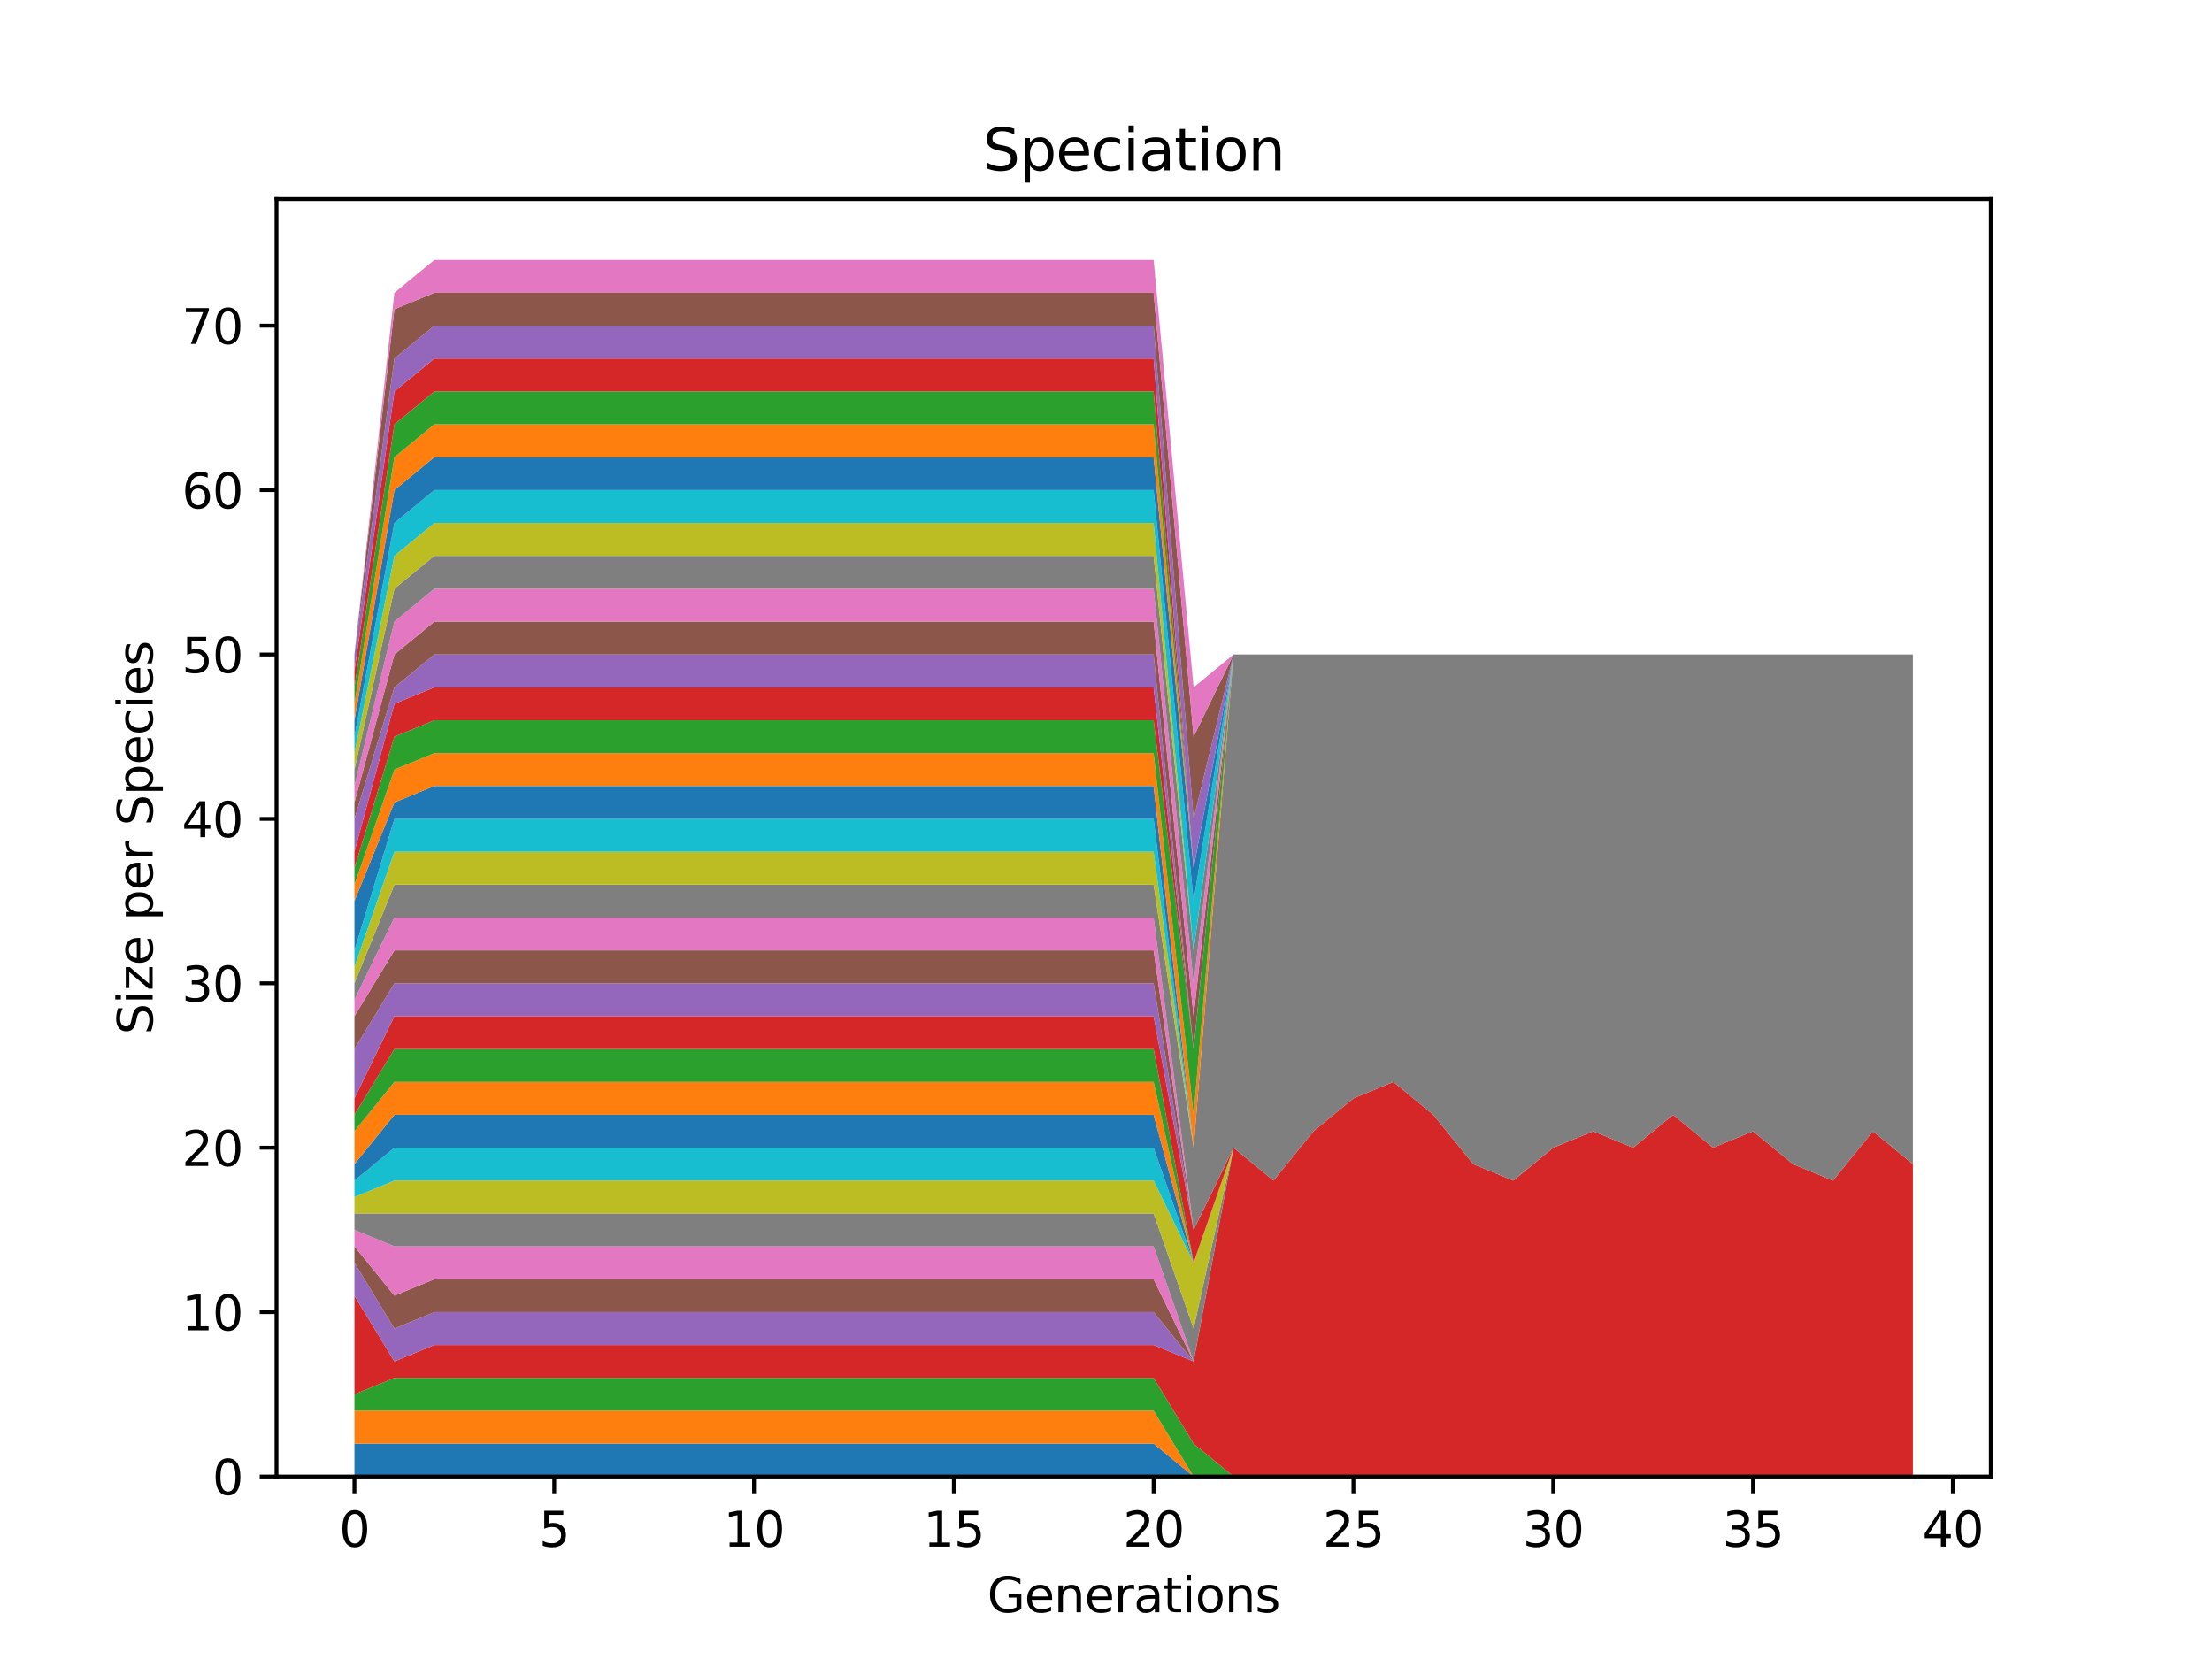<?xml version="1.0" encoding="utf-8" standalone="no"?>
<!DOCTYPE svg PUBLIC "-//W3C//DTD SVG 1.1//EN"
  "http://www.w3.org/Graphics/SVG/1.1/DTD/svg11.dtd">
<svg xmlns:xlink="http://www.w3.org/1999/xlink" width="460.8pt" height="345.6pt" viewBox="0 0 460.8 345.6" xmlns="http://www.w3.org/2000/svg" version="1.1">
 <defs>
  <style type="text/css">*{stroke-linejoin: round; stroke-linecap: butt}</style>
 </defs>
 <g id="figure_1">
  <g id="patch_1">
   <path d="M 0 345.6 
L 460.8 345.6 
L 460.8 0 
L 0 0 
z
" style="fill: #ffffff"/>
  </g>
  <g id="axes_1">
   <g id="patch_2">
    <path d="M 57.6 307.584 
L 414.72 307.584 
L 414.72 41.472 
L 57.6 41.472 
z
" style="fill: #ffffff"/>
   </g>
   <g id="PolyCollection_1">
    <path d="M 73.833 300.734 
L 73.833 307.584 
L 82.157 307.584 
L 90.482 307.584 
L 98.806 307.584 
L 107.131 307.584 
L 115.455 307.584 
L 123.78 307.584 
L 132.104 307.584 
L 140.429 307.584 
L 148.753 307.584 
L 157.077 307.584 
L 165.402 307.584 
L 173.726 307.584 
L 182.051 307.584 
L 190.375 307.584 
L 198.7 307.584 
L 207.024 307.584 
L 215.349 307.584 
L 223.673 307.584 
L 231.998 307.584 
L 240.322 307.584 
L 248.647 307.584 
L 256.971 307.584 
L 265.296 307.584 
L 273.62 307.584 
L 281.945 307.584 
L 290.269 307.584 
L 298.594 307.584 
L 306.918 307.584 
L 315.243 307.584 
L 323.567 307.584 
L 331.891 307.584 
L 340.216 307.584 
L 348.54 307.584 
L 356.865 307.584 
L 365.189 307.584 
L 373.514 307.584 
L 381.838 307.584 
L 390.163 307.584 
L 398.487 307.584 
L 398.487 307.584 
L 398.487 307.584 
L 390.163 307.584 
L 381.838 307.584 
L 373.514 307.584 
L 365.189 307.584 
L 356.865 307.584 
L 348.54 307.584 
L 340.216 307.584 
L 331.891 307.584 
L 323.567 307.584 
L 315.243 307.584 
L 306.918 307.584 
L 298.594 307.584 
L 290.269 307.584 
L 281.945 307.584 
L 273.62 307.584 
L 265.296 307.584 
L 256.971 307.584 
L 248.647 307.584 
L 240.322 300.734 
L 231.998 300.734 
L 223.673 300.734 
L 215.349 300.734 
L 207.024 300.734 
L 198.7 300.734 
L 190.375 300.734 
L 182.051 300.734 
L 173.726 300.734 
L 165.402 300.734 
L 157.077 300.734 
L 148.753 300.734 
L 140.429 300.734 
L 132.104 300.734 
L 123.78 300.734 
L 115.455 300.734 
L 107.131 300.734 
L 98.806 300.734 
L 90.482 300.734 
L 82.157 300.734 
L 73.833 300.734 
z
" clip-path="url(#p480b6e2405)" style="fill: #1f77b4"/>
   </g>
   <g id="PolyCollection_2">
    <path d="M 73.833 293.885 
L 73.833 300.734 
L 82.157 300.734 
L 90.482 300.734 
L 98.806 300.734 
L 107.131 300.734 
L 115.455 300.734 
L 123.78 300.734 
L 132.104 300.734 
L 140.429 300.734 
L 148.753 300.734 
L 157.077 300.734 
L 165.402 300.734 
L 173.726 300.734 
L 182.051 300.734 
L 190.375 300.734 
L 198.7 300.734 
L 207.024 300.734 
L 215.349 300.734 
L 223.673 300.734 
L 231.998 300.734 
L 240.322 300.734 
L 248.647 307.584 
L 256.971 307.584 
L 265.296 307.584 
L 273.62 307.584 
L 281.945 307.584 
L 290.269 307.584 
L 298.594 307.584 
L 306.918 307.584 
L 315.243 307.584 
L 323.567 307.584 
L 331.891 307.584 
L 340.216 307.584 
L 348.54 307.584 
L 356.865 307.584 
L 365.189 307.584 
L 373.514 307.584 
L 381.838 307.584 
L 390.163 307.584 
L 398.487 307.584 
L 398.487 307.584 
L 398.487 307.584 
L 390.163 307.584 
L 381.838 307.584 
L 373.514 307.584 
L 365.189 307.584 
L 356.865 307.584 
L 348.54 307.584 
L 340.216 307.584 
L 331.891 307.584 
L 323.567 307.584 
L 315.243 307.584 
L 306.918 307.584 
L 298.594 307.584 
L 290.269 307.584 
L 281.945 307.584 
L 273.62 307.584 
L 265.296 307.584 
L 256.971 307.584 
L 248.647 307.584 
L 240.322 293.885 
L 231.998 293.885 
L 223.673 293.885 
L 215.349 293.885 
L 207.024 293.885 
L 198.7 293.885 
L 190.375 293.885 
L 182.051 293.885 
L 173.726 293.885 
L 165.402 293.885 
L 157.077 293.885 
L 148.753 293.885 
L 140.429 293.885 
L 132.104 293.885 
L 123.78 293.885 
L 115.455 293.885 
L 107.131 293.885 
L 98.806 293.885 
L 90.482 293.885 
L 82.157 293.885 
L 73.833 293.885 
z
" clip-path="url(#p480b6e2405)" style="fill: #ff7f0e"/>
   </g>
   <g id="PolyCollection_3">
    <path d="M 73.833 290.46 
L 73.833 293.885 
L 82.157 293.885 
L 90.482 293.885 
L 98.806 293.885 
L 107.131 293.885 
L 115.455 293.885 
L 123.78 293.885 
L 132.104 293.885 
L 140.429 293.885 
L 148.753 293.885 
L 157.077 293.885 
L 165.402 293.885 
L 173.726 293.885 
L 182.051 293.885 
L 190.375 293.885 
L 198.7 293.885 
L 207.024 293.885 
L 215.349 293.885 
L 223.673 293.885 
L 231.998 293.885 
L 240.322 293.885 
L 248.647 307.584 
L 256.971 307.584 
L 265.296 307.584 
L 273.62 307.584 
L 281.945 307.584 
L 290.269 307.584 
L 298.594 307.584 
L 306.918 307.584 
L 315.243 307.584 
L 323.567 307.584 
L 331.891 307.584 
L 340.216 307.584 
L 348.54 307.584 
L 356.865 307.584 
L 365.189 307.584 
L 373.514 307.584 
L 381.838 307.584 
L 390.163 307.584 
L 398.487 307.584 
L 398.487 307.584 
L 398.487 307.584 
L 390.163 307.584 
L 381.838 307.584 
L 373.514 307.584 
L 365.189 307.584 
L 356.865 307.584 
L 348.54 307.584 
L 340.216 307.584 
L 331.891 307.584 
L 323.567 307.584 
L 315.243 307.584 
L 306.918 307.584 
L 298.594 307.584 
L 290.269 307.584 
L 281.945 307.584 
L 273.62 307.584 
L 265.296 307.584 
L 256.971 307.584 
L 248.647 300.734 
L 240.322 287.035 
L 231.998 287.035 
L 223.673 287.035 
L 215.349 287.035 
L 207.024 287.035 
L 198.7 287.035 
L 190.375 287.035 
L 182.051 287.035 
L 173.726 287.035 
L 165.402 287.035 
L 157.077 287.035 
L 148.753 287.035 
L 140.429 287.035 
L 132.104 287.035 
L 123.78 287.035 
L 115.455 287.035 
L 107.131 287.035 
L 98.806 287.035 
L 90.482 287.035 
L 82.157 287.035 
L 73.833 290.46 
z
" clip-path="url(#p480b6e2405)" style="fill: #2ca02c"/>
   </g>
   <g id="PolyCollection_4">
    <path d="M 73.833 269.91 
L 73.833 290.46 
L 82.157 287.035 
L 90.482 287.035 
L 98.806 287.035 
L 107.131 287.035 
L 115.455 287.035 
L 123.78 287.035 
L 132.104 287.035 
L 140.429 287.035 
L 148.753 287.035 
L 157.077 287.035 
L 165.402 287.035 
L 173.726 287.035 
L 182.051 287.035 
L 190.375 287.035 
L 198.7 287.035 
L 207.024 287.035 
L 215.349 287.035 
L 223.673 287.035 
L 231.998 287.035 
L 240.322 287.035 
L 248.647 300.734 
L 256.971 307.584 
L 265.296 307.584 
L 273.62 307.584 
L 281.945 307.584 
L 290.269 307.584 
L 298.594 307.584 
L 306.918 307.584 
L 315.243 307.584 
L 323.567 307.584 
L 331.891 307.584 
L 340.216 307.584 
L 348.54 307.584 
L 356.865 307.584 
L 365.189 307.584 
L 373.514 307.584 
L 381.838 307.584 
L 390.163 307.584 
L 398.487 307.584 
L 398.487 242.512 
L 398.487 242.512 
L 390.163 235.662 
L 381.838 245.936 
L 373.514 242.512 
L 365.189 235.662 
L 356.865 239.087 
L 348.54 232.237 
L 340.216 239.087 
L 331.891 235.662 
L 323.567 239.087 
L 315.243 245.936 
L 306.918 242.512 
L 298.594 232.237 
L 290.269 225.387 
L 281.945 228.812 
L 273.62 235.662 
L 265.296 245.936 
L 256.971 239.087 
L 248.647 283.61 
L 240.322 280.185 
L 231.998 280.185 
L 223.673 280.185 
L 215.349 280.185 
L 207.024 280.185 
L 198.7 280.185 
L 190.375 280.185 
L 182.051 280.185 
L 173.726 280.185 
L 165.402 280.185 
L 157.077 280.185 
L 148.753 280.185 
L 140.429 280.185 
L 132.104 280.185 
L 123.78 280.185 
L 115.455 280.185 
L 107.131 280.185 
L 98.806 280.185 
L 90.482 280.185 
L 82.157 283.61 
L 73.833 269.91 
z
" clip-path="url(#p480b6e2405)" style="fill: #d62728"/>
   </g>
   <g id="PolyCollection_5">
    <path d="M 73.833 263.061 
L 73.833 269.91 
L 82.157 283.61 
L 90.482 280.185 
L 98.806 280.185 
L 107.131 280.185 
L 115.455 280.185 
L 123.78 280.185 
L 132.104 280.185 
L 140.429 280.185 
L 148.753 280.185 
L 157.077 280.185 
L 165.402 280.185 
L 173.726 280.185 
L 182.051 280.185 
L 190.375 280.185 
L 198.7 280.185 
L 207.024 280.185 
L 215.349 280.185 
L 223.673 280.185 
L 231.998 280.185 
L 240.322 280.185 
L 248.647 283.61 
L 256.971 239.087 
L 265.296 245.936 
L 273.62 235.662 
L 281.945 228.812 
L 290.269 225.387 
L 298.594 232.237 
L 306.918 242.512 
L 315.243 245.936 
L 323.567 239.087 
L 331.891 235.662 
L 340.216 239.087 
L 348.54 232.237 
L 356.865 239.087 
L 365.189 235.662 
L 373.514 242.512 
L 381.838 245.936 
L 390.163 235.662 
L 398.487 242.512 
L 398.487 242.512 
L 398.487 242.512 
L 390.163 235.662 
L 381.838 245.936 
L 373.514 242.512 
L 365.189 235.662 
L 356.865 239.087 
L 348.54 232.237 
L 340.216 239.087 
L 331.891 235.662 
L 323.567 239.087 
L 315.243 245.936 
L 306.918 242.512 
L 298.594 232.237 
L 290.269 225.387 
L 281.945 228.812 
L 273.62 235.662 
L 265.296 245.936 
L 256.971 239.087 
L 248.647 283.61 
L 240.322 273.335 
L 231.998 273.335 
L 223.673 273.335 
L 215.349 273.335 
L 207.024 273.335 
L 198.7 273.335 
L 190.375 273.335 
L 182.051 273.335 
L 173.726 273.335 
L 165.402 273.335 
L 157.077 273.335 
L 148.753 273.335 
L 140.429 273.335 
L 132.104 273.335 
L 123.78 273.335 
L 115.455 273.335 
L 107.131 273.335 
L 98.806 273.335 
L 90.482 273.335 
L 82.157 276.76 
L 73.833 263.061 
z
" clip-path="url(#p480b6e2405)" style="fill: #9467bd"/>
   </g>
   <g id="PolyCollection_6">
    <path d="M 73.833 259.636 
L 73.833 263.061 
L 82.157 276.76 
L 90.482 273.335 
L 98.806 273.335 
L 107.131 273.335 
L 115.455 273.335 
L 123.78 273.335 
L 132.104 273.335 
L 140.429 273.335 
L 148.753 273.335 
L 157.077 273.335 
L 165.402 273.335 
L 173.726 273.335 
L 182.051 273.335 
L 190.375 273.335 
L 198.7 273.335 
L 207.024 273.335 
L 215.349 273.335 
L 223.673 273.335 
L 231.998 273.335 
L 240.322 273.335 
L 248.647 283.61 
L 256.971 239.087 
L 265.296 245.936 
L 273.62 235.662 
L 281.945 228.812 
L 290.269 225.387 
L 298.594 232.237 
L 306.918 242.512 
L 315.243 245.936 
L 323.567 239.087 
L 331.891 235.662 
L 340.216 239.087 
L 348.54 232.237 
L 356.865 239.087 
L 365.189 235.662 
L 373.514 242.512 
L 381.838 245.936 
L 390.163 235.662 
L 398.487 242.512 
L 398.487 242.512 
L 398.487 242.512 
L 390.163 235.662 
L 381.838 245.936 
L 373.514 242.512 
L 365.189 235.662 
L 356.865 239.087 
L 348.54 232.237 
L 340.216 239.087 
L 331.891 235.662 
L 323.567 239.087 
L 315.243 245.936 
L 306.918 242.512 
L 298.594 232.237 
L 290.269 225.387 
L 281.945 228.812 
L 273.62 235.662 
L 265.296 245.936 
L 256.971 239.087 
L 248.647 283.61 
L 240.322 266.486 
L 231.998 266.486 
L 223.673 266.486 
L 215.349 266.486 
L 207.024 266.486 
L 198.7 266.486 
L 190.375 266.486 
L 182.051 266.486 
L 173.726 266.486 
L 165.402 266.486 
L 157.077 266.486 
L 148.753 266.486 
L 140.429 266.486 
L 132.104 266.486 
L 123.78 266.486 
L 115.455 266.486 
L 107.131 266.486 
L 98.806 266.486 
L 90.482 266.486 
L 82.157 269.91 
L 73.833 259.636 
z
" clip-path="url(#p480b6e2405)" style="fill: #8c564b"/>
   </g>
   <g id="PolyCollection_7">
    <path d="M 73.833 256.211 
L 73.833 259.636 
L 82.157 269.91 
L 90.482 266.486 
L 98.806 266.486 
L 107.131 266.486 
L 115.455 266.486 
L 123.78 266.486 
L 132.104 266.486 
L 140.429 266.486 
L 148.753 266.486 
L 157.077 266.486 
L 165.402 266.486 
L 173.726 266.486 
L 182.051 266.486 
L 190.375 266.486 
L 198.7 266.486 
L 207.024 266.486 
L 215.349 266.486 
L 223.673 266.486 
L 231.998 266.486 
L 240.322 266.486 
L 248.647 283.61 
L 256.971 239.087 
L 265.296 245.936 
L 273.62 235.662 
L 281.945 228.812 
L 290.269 225.387 
L 298.594 232.237 
L 306.918 242.512 
L 315.243 245.936 
L 323.567 239.087 
L 331.891 235.662 
L 340.216 239.087 
L 348.54 232.237 
L 356.865 239.087 
L 365.189 235.662 
L 373.514 242.512 
L 381.838 245.936 
L 390.163 235.662 
L 398.487 242.512 
L 398.487 242.512 
L 398.487 242.512 
L 390.163 235.662 
L 381.838 245.936 
L 373.514 242.512 
L 365.189 235.662 
L 356.865 239.087 
L 348.54 232.237 
L 340.216 239.087 
L 331.891 235.662 
L 323.567 239.087 
L 315.243 245.936 
L 306.918 242.512 
L 298.594 232.237 
L 290.269 225.387 
L 281.945 228.812 
L 273.62 235.662 
L 265.296 245.936 
L 256.971 239.087 
L 248.647 283.61 
L 240.322 259.636 
L 231.998 259.636 
L 223.673 259.636 
L 215.349 259.636 
L 207.024 259.636 
L 198.7 259.636 
L 190.375 259.636 
L 182.051 259.636 
L 173.726 259.636 
L 165.402 259.636 
L 157.077 259.636 
L 148.753 259.636 
L 140.429 259.636 
L 132.104 259.636 
L 123.78 259.636 
L 115.455 259.636 
L 107.131 259.636 
L 98.806 259.636 
L 90.482 259.636 
L 82.157 259.636 
L 73.833 256.211 
z
" clip-path="url(#p480b6e2405)" style="fill: #e377c2"/>
   </g>
   <g id="PolyCollection_8">
    <path d="M 73.833 252.786 
L 73.833 256.211 
L 82.157 259.636 
L 90.482 259.636 
L 98.806 259.636 
L 107.131 259.636 
L 115.455 259.636 
L 123.78 259.636 
L 132.104 259.636 
L 140.429 259.636 
L 148.753 259.636 
L 157.077 259.636 
L 165.402 259.636 
L 173.726 259.636 
L 182.051 259.636 
L 190.375 259.636 
L 198.7 259.636 
L 207.024 259.636 
L 215.349 259.636 
L 223.673 259.636 
L 231.998 259.636 
L 240.322 259.636 
L 248.647 283.61 
L 256.971 239.087 
L 265.296 245.936 
L 273.62 235.662 
L 281.945 228.812 
L 290.269 225.387 
L 298.594 232.237 
L 306.918 242.512 
L 315.243 245.936 
L 323.567 239.087 
L 331.891 235.662 
L 340.216 239.087 
L 348.54 232.237 
L 356.865 239.087 
L 365.189 235.662 
L 373.514 242.512 
L 381.838 245.936 
L 390.163 235.662 
L 398.487 242.512 
L 398.487 242.512 
L 398.487 242.512 
L 390.163 235.662 
L 381.838 245.936 
L 373.514 242.512 
L 365.189 235.662 
L 356.865 239.087 
L 348.54 232.237 
L 340.216 239.087 
L 331.891 235.662 
L 323.567 239.087 
L 315.243 245.936 
L 306.918 242.512 
L 298.594 232.237 
L 290.269 225.387 
L 281.945 228.812 
L 273.62 235.662 
L 265.296 245.936 
L 256.971 239.087 
L 248.647 276.76 
L 240.322 252.786 
L 231.998 252.786 
L 223.673 252.786 
L 215.349 252.786 
L 207.024 252.786 
L 198.7 252.786 
L 190.375 252.786 
L 182.051 252.786 
L 173.726 252.786 
L 165.402 252.786 
L 157.077 252.786 
L 148.753 252.786 
L 140.429 252.786 
L 132.104 252.786 
L 123.78 252.786 
L 115.455 252.786 
L 107.131 252.786 
L 98.806 252.786 
L 90.482 252.786 
L 82.157 252.786 
L 73.833 252.786 
z
" clip-path="url(#p480b6e2405)" style="fill: #7f7f7f"/>
   </g>
   <g id="PolyCollection_9">
    <path d="M 73.833 249.361 
L 73.833 252.786 
L 82.157 252.786 
L 90.482 252.786 
L 98.806 252.786 
L 107.131 252.786 
L 115.455 252.786 
L 123.78 252.786 
L 132.104 252.786 
L 140.429 252.786 
L 148.753 252.786 
L 157.077 252.786 
L 165.402 252.786 
L 173.726 252.786 
L 182.051 252.786 
L 190.375 252.786 
L 198.7 252.786 
L 207.024 252.786 
L 215.349 252.786 
L 223.673 252.786 
L 231.998 252.786 
L 240.322 252.786 
L 248.647 276.76 
L 256.971 239.087 
L 265.296 245.936 
L 273.62 235.662 
L 281.945 228.812 
L 290.269 225.387 
L 298.594 232.237 
L 306.918 242.512 
L 315.243 245.936 
L 323.567 239.087 
L 331.891 235.662 
L 340.216 239.087 
L 348.54 232.237 
L 356.865 239.087 
L 365.189 235.662 
L 373.514 242.512 
L 381.838 245.936 
L 390.163 235.662 
L 398.487 242.512 
L 398.487 242.512 
L 398.487 242.512 
L 390.163 235.662 
L 381.838 245.936 
L 373.514 242.512 
L 365.189 235.662 
L 356.865 239.087 
L 348.54 232.237 
L 340.216 239.087 
L 331.891 235.662 
L 323.567 239.087 
L 315.243 245.936 
L 306.918 242.512 
L 298.594 232.237 
L 290.269 225.387 
L 281.945 228.812 
L 273.62 235.662 
L 265.296 245.936 
L 256.971 239.087 
L 248.647 263.061 
L 240.322 245.936 
L 231.998 245.936 
L 223.673 245.936 
L 215.349 245.936 
L 207.024 245.936 
L 198.7 245.936 
L 190.375 245.936 
L 182.051 245.936 
L 173.726 245.936 
L 165.402 245.936 
L 157.077 245.936 
L 148.753 245.936 
L 140.429 245.936 
L 132.104 245.936 
L 123.78 245.936 
L 115.455 245.936 
L 107.131 245.936 
L 98.806 245.936 
L 90.482 245.936 
L 82.157 245.936 
L 73.833 249.361 
z
" clip-path="url(#p480b6e2405)" style="fill: #bcbd22"/>
   </g>
   <g id="PolyCollection_10">
    <path d="M 73.833 245.936 
L 73.833 249.361 
L 82.157 245.936 
L 90.482 245.936 
L 98.806 245.936 
L 107.131 245.936 
L 115.455 245.936 
L 123.78 245.936 
L 132.104 245.936 
L 140.429 245.936 
L 148.753 245.936 
L 157.077 245.936 
L 165.402 245.936 
L 173.726 245.936 
L 182.051 245.936 
L 190.375 245.936 
L 198.7 245.936 
L 207.024 245.936 
L 215.349 245.936 
L 223.673 245.936 
L 231.998 245.936 
L 240.322 245.936 
L 248.647 263.061 
L 256.971 239.087 
L 265.296 245.936 
L 273.62 235.662 
L 281.945 228.812 
L 290.269 225.387 
L 298.594 232.237 
L 306.918 242.512 
L 315.243 245.936 
L 323.567 239.087 
L 331.891 235.662 
L 340.216 239.087 
L 348.54 232.237 
L 356.865 239.087 
L 365.189 235.662 
L 373.514 242.512 
L 381.838 245.936 
L 390.163 235.662 
L 398.487 242.512 
L 398.487 242.512 
L 398.487 242.512 
L 390.163 235.662 
L 381.838 245.936 
L 373.514 242.512 
L 365.189 235.662 
L 356.865 239.087 
L 348.54 232.237 
L 340.216 239.087 
L 331.891 235.662 
L 323.567 239.087 
L 315.243 245.936 
L 306.918 242.512 
L 298.594 232.237 
L 290.269 225.387 
L 281.945 228.812 
L 273.62 235.662 
L 265.296 245.936 
L 256.971 239.087 
L 248.647 263.061 
L 240.322 239.087 
L 231.998 239.087 
L 223.673 239.087 
L 215.349 239.087 
L 207.024 239.087 
L 198.7 239.087 
L 190.375 239.087 
L 182.051 239.087 
L 173.726 239.087 
L 165.402 239.087 
L 157.077 239.087 
L 148.753 239.087 
L 140.429 239.087 
L 132.104 239.087 
L 123.78 239.087 
L 115.455 239.087 
L 107.131 239.087 
L 98.806 239.087 
L 90.482 239.087 
L 82.157 239.087 
L 73.833 245.936 
z
" clip-path="url(#p480b6e2405)" style="fill: #17becf"/>
   </g>
   <g id="PolyCollection_11">
    <path d="M 73.833 242.512 
L 73.833 245.936 
L 82.157 239.087 
L 90.482 239.087 
L 98.806 239.087 
L 107.131 239.087 
L 115.455 239.087 
L 123.78 239.087 
L 132.104 239.087 
L 140.429 239.087 
L 148.753 239.087 
L 157.077 239.087 
L 165.402 239.087 
L 173.726 239.087 
L 182.051 239.087 
L 190.375 239.087 
L 198.7 239.087 
L 207.024 239.087 
L 215.349 239.087 
L 223.673 239.087 
L 231.998 239.087 
L 240.322 239.087 
L 248.647 263.061 
L 256.971 239.087 
L 265.296 245.936 
L 273.62 235.662 
L 281.945 228.812 
L 290.269 225.387 
L 298.594 232.237 
L 306.918 242.512 
L 315.243 245.936 
L 323.567 239.087 
L 331.891 235.662 
L 340.216 239.087 
L 348.54 232.237 
L 356.865 239.087 
L 365.189 235.662 
L 373.514 242.512 
L 381.838 245.936 
L 390.163 235.662 
L 398.487 242.512 
L 398.487 242.512 
L 398.487 242.512 
L 390.163 235.662 
L 381.838 245.936 
L 373.514 242.512 
L 365.189 235.662 
L 356.865 239.087 
L 348.54 232.237 
L 340.216 239.087 
L 331.891 235.662 
L 323.567 239.087 
L 315.243 245.936 
L 306.918 242.512 
L 298.594 232.237 
L 290.269 225.387 
L 281.945 228.812 
L 273.62 235.662 
L 265.296 245.936 
L 256.971 239.087 
L 248.647 263.061 
L 240.322 232.237 
L 231.998 232.237 
L 223.673 232.237 
L 215.349 232.237 
L 207.024 232.237 
L 198.7 232.237 
L 190.375 232.237 
L 182.051 232.237 
L 173.726 232.237 
L 165.402 232.237 
L 157.077 232.237 
L 148.753 232.237 
L 140.429 232.237 
L 132.104 232.237 
L 123.78 232.237 
L 115.455 232.237 
L 107.131 232.237 
L 98.806 232.237 
L 90.482 232.237 
L 82.157 232.237 
L 73.833 242.512 
z
" clip-path="url(#p480b6e2405)" style="fill: #1f77b4"/>
   </g>
   <g id="PolyCollection_12">
    <path d="M 73.833 235.662 
L 73.833 242.512 
L 82.157 232.237 
L 90.482 232.237 
L 98.806 232.237 
L 107.131 232.237 
L 115.455 232.237 
L 123.78 232.237 
L 132.104 232.237 
L 140.429 232.237 
L 148.753 232.237 
L 157.077 232.237 
L 165.402 232.237 
L 173.726 232.237 
L 182.051 232.237 
L 190.375 232.237 
L 198.7 232.237 
L 207.024 232.237 
L 215.349 232.237 
L 223.673 232.237 
L 231.998 232.237 
L 240.322 232.237 
L 248.647 263.061 
L 256.971 239.087 
L 265.296 245.936 
L 273.62 235.662 
L 281.945 228.812 
L 290.269 225.387 
L 298.594 232.237 
L 306.918 242.512 
L 315.243 245.936 
L 323.567 239.087 
L 331.891 235.662 
L 340.216 239.087 
L 348.54 232.237 
L 356.865 239.087 
L 365.189 235.662 
L 373.514 242.512 
L 381.838 245.936 
L 390.163 235.662 
L 398.487 242.512 
L 398.487 242.512 
L 398.487 242.512 
L 390.163 235.662 
L 381.838 245.936 
L 373.514 242.512 
L 365.189 235.662 
L 356.865 239.087 
L 348.54 232.237 
L 340.216 239.087 
L 331.891 235.662 
L 323.567 239.087 
L 315.243 245.936 
L 306.918 242.512 
L 298.594 232.237 
L 290.269 225.387 
L 281.945 228.812 
L 273.62 235.662 
L 265.296 245.936 
L 256.971 239.087 
L 248.647 263.061 
L 240.322 225.387 
L 231.998 225.387 
L 223.673 225.387 
L 215.349 225.387 
L 207.024 225.387 
L 198.7 225.387 
L 190.375 225.387 
L 182.051 225.387 
L 173.726 225.387 
L 165.402 225.387 
L 157.077 225.387 
L 148.753 225.387 
L 140.429 225.387 
L 132.104 225.387 
L 123.78 225.387 
L 115.455 225.387 
L 107.131 225.387 
L 98.806 225.387 
L 90.482 225.387 
L 82.157 225.387 
L 73.833 235.662 
z
" clip-path="url(#p480b6e2405)" style="fill: #ff7f0e"/>
   </g>
   <g id="PolyCollection_13">
    <path d="M 73.833 232.237 
L 73.833 235.662 
L 82.157 225.387 
L 90.482 225.387 
L 98.806 225.387 
L 107.131 225.387 
L 115.455 225.387 
L 123.78 225.387 
L 132.104 225.387 
L 140.429 225.387 
L 148.753 225.387 
L 157.077 225.387 
L 165.402 225.387 
L 173.726 225.387 
L 182.051 225.387 
L 190.375 225.387 
L 198.7 225.387 
L 207.024 225.387 
L 215.349 225.387 
L 223.673 225.387 
L 231.998 225.387 
L 240.322 225.387 
L 248.647 263.061 
L 256.971 239.087 
L 265.296 245.936 
L 273.62 235.662 
L 281.945 228.812 
L 290.269 225.387 
L 298.594 232.237 
L 306.918 242.512 
L 315.243 245.936 
L 323.567 239.087 
L 331.891 235.662 
L 340.216 239.087 
L 348.54 232.237 
L 356.865 239.087 
L 365.189 235.662 
L 373.514 242.512 
L 381.838 245.936 
L 390.163 235.662 
L 398.487 242.512 
L 398.487 242.512 
L 398.487 242.512 
L 390.163 235.662 
L 381.838 245.936 
L 373.514 242.512 
L 365.189 235.662 
L 356.865 239.087 
L 348.54 232.237 
L 340.216 239.087 
L 331.891 235.662 
L 323.567 239.087 
L 315.243 245.936 
L 306.918 242.512 
L 298.594 232.237 
L 290.269 225.387 
L 281.945 228.812 
L 273.62 235.662 
L 265.296 245.936 
L 256.971 239.087 
L 248.647 263.061 
L 240.322 218.538 
L 231.998 218.538 
L 223.673 218.538 
L 215.349 218.538 
L 207.024 218.538 
L 198.7 218.538 
L 190.375 218.538 
L 182.051 218.538 
L 173.726 218.538 
L 165.402 218.538 
L 157.077 218.538 
L 148.753 218.538 
L 140.429 218.538 
L 132.104 218.538 
L 123.78 218.538 
L 115.455 218.538 
L 107.131 218.538 
L 98.806 218.538 
L 90.482 218.538 
L 82.157 218.538 
L 73.833 232.237 
z
" clip-path="url(#p480b6e2405)" style="fill: #2ca02c"/>
   </g>
   <g id="PolyCollection_14">
    <path d="M 73.833 228.812 
L 73.833 232.237 
L 82.157 218.538 
L 90.482 218.538 
L 98.806 218.538 
L 107.131 218.538 
L 115.455 218.538 
L 123.78 218.538 
L 132.104 218.538 
L 140.429 218.538 
L 148.753 218.538 
L 157.077 218.538 
L 165.402 218.538 
L 173.726 218.538 
L 182.051 218.538 
L 190.375 218.538 
L 198.7 218.538 
L 207.024 218.538 
L 215.349 218.538 
L 223.673 218.538 
L 231.998 218.538 
L 240.322 218.538 
L 248.647 263.061 
L 256.971 239.087 
L 265.296 245.936 
L 273.62 235.662 
L 281.945 228.812 
L 290.269 225.387 
L 298.594 232.237 
L 306.918 242.512 
L 315.243 245.936 
L 323.567 239.087 
L 331.891 235.662 
L 340.216 239.087 
L 348.54 232.237 
L 356.865 239.087 
L 365.189 235.662 
L 373.514 242.512 
L 381.838 245.936 
L 390.163 235.662 
L 398.487 242.512 
L 398.487 242.512 
L 398.487 242.512 
L 390.163 235.662 
L 381.838 245.936 
L 373.514 242.512 
L 365.189 235.662 
L 356.865 239.087 
L 348.54 232.237 
L 340.216 239.087 
L 331.891 235.662 
L 323.567 239.087 
L 315.243 245.936 
L 306.918 242.512 
L 298.594 232.237 
L 290.269 225.387 
L 281.945 228.812 
L 273.62 235.662 
L 265.296 245.936 
L 256.971 239.087 
L 248.647 256.211 
L 240.322 211.688 
L 231.998 211.688 
L 223.673 211.688 
L 215.349 211.688 
L 207.024 211.688 
L 198.7 211.688 
L 190.375 211.688 
L 182.051 211.688 
L 173.726 211.688 
L 165.402 211.688 
L 157.077 211.688 
L 148.753 211.688 
L 140.429 211.688 
L 132.104 211.688 
L 123.78 211.688 
L 115.455 211.688 
L 107.131 211.688 
L 98.806 211.688 
L 90.482 211.688 
L 82.157 211.688 
L 73.833 228.812 
z
" clip-path="url(#p480b6e2405)" style="fill: #d62728"/>
   </g>
   <g id="PolyCollection_15">
    <path d="M 73.833 218.538 
L 73.833 228.812 
L 82.157 211.688 
L 90.482 211.688 
L 98.806 211.688 
L 107.131 211.688 
L 115.455 211.688 
L 123.78 211.688 
L 132.104 211.688 
L 140.429 211.688 
L 148.753 211.688 
L 157.077 211.688 
L 165.402 211.688 
L 173.726 211.688 
L 182.051 211.688 
L 190.375 211.688 
L 198.7 211.688 
L 207.024 211.688 
L 215.349 211.688 
L 223.673 211.688 
L 231.998 211.688 
L 240.322 211.688 
L 248.647 256.211 
L 256.971 239.087 
L 265.296 245.936 
L 273.62 235.662 
L 281.945 228.812 
L 290.269 225.387 
L 298.594 232.237 
L 306.918 242.512 
L 315.243 245.936 
L 323.567 239.087 
L 331.891 235.662 
L 340.216 239.087 
L 348.54 232.237 
L 356.865 239.087 
L 365.189 235.662 
L 373.514 242.512 
L 381.838 245.936 
L 390.163 235.662 
L 398.487 242.512 
L 398.487 242.512 
L 398.487 242.512 
L 390.163 235.662 
L 381.838 245.936 
L 373.514 242.512 
L 365.189 235.662 
L 356.865 239.087 
L 348.54 232.237 
L 340.216 239.087 
L 331.891 235.662 
L 323.567 239.087 
L 315.243 245.936 
L 306.918 242.512 
L 298.594 232.237 
L 290.269 225.387 
L 281.945 228.812 
L 273.62 235.662 
L 265.296 245.936 
L 256.971 239.087 
L 248.647 256.211 
L 240.322 204.838 
L 231.998 204.838 
L 223.673 204.838 
L 215.349 204.838 
L 207.024 204.838 
L 198.7 204.838 
L 190.375 204.838 
L 182.051 204.838 
L 173.726 204.838 
L 165.402 204.838 
L 157.077 204.838 
L 148.753 204.838 
L 140.429 204.838 
L 132.104 204.838 
L 123.78 204.838 
L 115.455 204.838 
L 107.131 204.838 
L 98.806 204.838 
L 90.482 204.838 
L 82.157 204.838 
L 73.833 218.538 
z
" clip-path="url(#p480b6e2405)" style="fill: #9467bd"/>
   </g>
   <g id="PolyCollection_16">
    <path d="M 73.833 211.688 
L 73.833 218.538 
L 82.157 204.838 
L 90.482 204.838 
L 98.806 204.838 
L 107.131 204.838 
L 115.455 204.838 
L 123.78 204.838 
L 132.104 204.838 
L 140.429 204.838 
L 148.753 204.838 
L 157.077 204.838 
L 165.402 204.838 
L 173.726 204.838 
L 182.051 204.838 
L 190.375 204.838 
L 198.7 204.838 
L 207.024 204.838 
L 215.349 204.838 
L 223.673 204.838 
L 231.998 204.838 
L 240.322 204.838 
L 248.647 256.211 
L 256.971 239.087 
L 265.296 245.936 
L 273.62 235.662 
L 281.945 228.812 
L 290.269 225.387 
L 298.594 232.237 
L 306.918 242.512 
L 315.243 245.936 
L 323.567 239.087 
L 331.891 235.662 
L 340.216 239.087 
L 348.54 232.237 
L 356.865 239.087 
L 365.189 235.662 
L 373.514 242.512 
L 381.838 245.936 
L 390.163 235.662 
L 398.487 242.512 
L 398.487 242.512 
L 398.487 242.512 
L 390.163 235.662 
L 381.838 245.936 
L 373.514 242.512 
L 365.189 235.662 
L 356.865 239.087 
L 348.54 232.237 
L 340.216 239.087 
L 331.891 235.662 
L 323.567 239.087 
L 315.243 245.936 
L 306.918 242.512 
L 298.594 232.237 
L 290.269 225.387 
L 281.945 228.812 
L 273.62 235.662 
L 265.296 245.936 
L 256.971 239.087 
L 248.647 256.211 
L 240.322 197.988 
L 231.998 197.988 
L 223.673 197.988 
L 215.349 197.988 
L 207.024 197.988 
L 198.7 197.988 
L 190.375 197.988 
L 182.051 197.988 
L 173.726 197.988 
L 165.402 197.988 
L 157.077 197.988 
L 148.753 197.988 
L 140.429 197.988 
L 132.104 197.988 
L 123.78 197.988 
L 115.455 197.988 
L 107.131 197.988 
L 98.806 197.988 
L 90.482 197.988 
L 82.157 197.988 
L 73.833 211.688 
z
" clip-path="url(#p480b6e2405)" style="fill: #8c564b"/>
   </g>
   <g id="PolyCollection_17">
    <path d="M 73.833 208.263 
L 73.833 211.688 
L 82.157 197.988 
L 90.482 197.988 
L 98.806 197.988 
L 107.131 197.988 
L 115.455 197.988 
L 123.78 197.988 
L 132.104 197.988 
L 140.429 197.988 
L 148.753 197.988 
L 157.077 197.988 
L 165.402 197.988 
L 173.726 197.988 
L 182.051 197.988 
L 190.375 197.988 
L 198.7 197.988 
L 207.024 197.988 
L 215.349 197.988 
L 223.673 197.988 
L 231.998 197.988 
L 240.322 197.988 
L 248.647 256.211 
L 256.971 239.087 
L 265.296 245.936 
L 273.62 235.662 
L 281.945 228.812 
L 290.269 225.387 
L 298.594 232.237 
L 306.918 242.512 
L 315.243 245.936 
L 323.567 239.087 
L 331.891 235.662 
L 340.216 239.087 
L 348.54 232.237 
L 356.865 239.087 
L 365.189 235.662 
L 373.514 242.512 
L 381.838 245.936 
L 390.163 235.662 
L 398.487 242.512 
L 398.487 242.512 
L 398.487 242.512 
L 390.163 235.662 
L 381.838 245.936 
L 373.514 242.512 
L 365.189 235.662 
L 356.865 239.087 
L 348.54 232.237 
L 340.216 239.087 
L 331.891 235.662 
L 323.567 239.087 
L 315.243 245.936 
L 306.918 242.512 
L 298.594 232.237 
L 290.269 225.387 
L 281.945 228.812 
L 273.62 235.662 
L 265.296 245.936 
L 256.971 239.087 
L 248.647 256.211 
L 240.322 191.139 
L 231.998 191.139 
L 223.673 191.139 
L 215.349 191.139 
L 207.024 191.139 
L 198.7 191.139 
L 190.375 191.139 
L 182.051 191.139 
L 173.726 191.139 
L 165.402 191.139 
L 157.077 191.139 
L 148.753 191.139 
L 140.429 191.139 
L 132.104 191.139 
L 123.78 191.139 
L 115.455 191.139 
L 107.131 191.139 
L 98.806 191.139 
L 90.482 191.139 
L 82.157 191.139 
L 73.833 208.263 
z
" clip-path="url(#p480b6e2405)" style="fill: #e377c2"/>
   </g>
   <g id="PolyCollection_18">
    <path d="M 73.833 204.838 
L 73.833 208.263 
L 82.157 191.139 
L 90.482 191.139 
L 98.806 191.139 
L 107.131 191.139 
L 115.455 191.139 
L 123.78 191.139 
L 132.104 191.139 
L 140.429 191.139 
L 148.753 191.139 
L 157.077 191.139 
L 165.402 191.139 
L 173.726 191.139 
L 182.051 191.139 
L 190.375 191.139 
L 198.7 191.139 
L 207.024 191.139 
L 215.349 191.139 
L 223.673 191.139 
L 231.998 191.139 
L 240.322 191.139 
L 248.647 256.211 
L 256.971 239.087 
L 265.296 245.936 
L 273.62 235.662 
L 281.945 228.812 
L 290.269 225.387 
L 298.594 232.237 
L 306.918 242.512 
L 315.243 245.936 
L 323.567 239.087 
L 331.891 235.662 
L 340.216 239.087 
L 348.54 232.237 
L 356.865 239.087 
L 365.189 235.662 
L 373.514 242.512 
L 381.838 245.936 
L 390.163 235.662 
L 398.487 242.512 
L 398.487 136.341 
L 398.487 136.341 
L 390.163 136.341 
L 381.838 136.341 
L 373.514 136.341 
L 365.189 136.341 
L 356.865 136.341 
L 348.54 136.341 
L 340.216 136.341 
L 331.891 136.341 
L 323.567 136.341 
L 315.243 136.341 
L 306.918 136.341 
L 298.594 136.341 
L 290.269 136.341 
L 281.945 136.341 
L 273.62 136.341 
L 265.296 136.341 
L 256.971 136.341 
L 248.647 239.087 
L 240.322 184.289 
L 231.998 184.289 
L 223.673 184.289 
L 215.349 184.289 
L 207.024 184.289 
L 198.7 184.289 
L 190.375 184.289 
L 182.051 184.289 
L 173.726 184.289 
L 165.402 184.289 
L 157.077 184.289 
L 148.753 184.289 
L 140.429 184.289 
L 132.104 184.289 
L 123.78 184.289 
L 115.455 184.289 
L 107.131 184.289 
L 98.806 184.289 
L 90.482 184.289 
L 82.157 184.289 
L 73.833 204.838 
z
" clip-path="url(#p480b6e2405)" style="fill: #7f7f7f"/>
   </g>
   <g id="PolyCollection_19">
    <path d="M 73.833 201.413 
L 73.833 204.838 
L 82.157 184.289 
L 90.482 184.289 
L 98.806 184.289 
L 107.131 184.289 
L 115.455 184.289 
L 123.78 184.289 
L 132.104 184.289 
L 140.429 184.289 
L 148.753 184.289 
L 157.077 184.289 
L 165.402 184.289 
L 173.726 184.289 
L 182.051 184.289 
L 190.375 184.289 
L 198.7 184.289 
L 207.024 184.289 
L 215.349 184.289 
L 223.673 184.289 
L 231.998 184.289 
L 240.322 184.289 
L 248.647 239.087 
L 256.971 136.341 
L 265.296 136.341 
L 273.62 136.341 
L 281.945 136.341 
L 290.269 136.341 
L 298.594 136.341 
L 306.918 136.341 
L 315.243 136.341 
L 323.567 136.341 
L 331.891 136.341 
L 340.216 136.341 
L 348.54 136.341 
L 356.865 136.341 
L 365.189 136.341 
L 373.514 136.341 
L 381.838 136.341 
L 390.163 136.341 
L 398.487 136.341 
L 398.487 136.341 
L 398.487 136.341 
L 390.163 136.341 
L 381.838 136.341 
L 373.514 136.341 
L 365.189 136.341 
L 356.865 136.341 
L 348.54 136.341 
L 340.216 136.341 
L 331.891 136.341 
L 323.567 136.341 
L 315.243 136.341 
L 306.918 136.341 
L 298.594 136.341 
L 290.269 136.341 
L 281.945 136.341 
L 273.62 136.341 
L 265.296 136.341 
L 256.971 136.341 
L 248.647 239.087 
L 240.322 177.439 
L 231.998 177.439 
L 223.673 177.439 
L 215.349 177.439 
L 207.024 177.439 
L 198.7 177.439 
L 190.375 177.439 
L 182.051 177.439 
L 173.726 177.439 
L 165.402 177.439 
L 157.077 177.439 
L 148.753 177.439 
L 140.429 177.439 
L 132.104 177.439 
L 123.78 177.439 
L 115.455 177.439 
L 107.131 177.439 
L 98.806 177.439 
L 90.482 177.439 
L 82.157 177.439 
L 73.833 201.413 
z
" clip-path="url(#p480b6e2405)" style="fill: #bcbd22"/>
   </g>
   <g id="PolyCollection_20">
    <path d="M 73.833 197.988 
L 73.833 201.413 
L 82.157 177.439 
L 90.482 177.439 
L 98.806 177.439 
L 107.131 177.439 
L 115.455 177.439 
L 123.78 177.439 
L 132.104 177.439 
L 140.429 177.439 
L 148.753 177.439 
L 157.077 177.439 
L 165.402 177.439 
L 173.726 177.439 
L 182.051 177.439 
L 190.375 177.439 
L 198.7 177.439 
L 207.024 177.439 
L 215.349 177.439 
L 223.673 177.439 
L 231.998 177.439 
L 240.322 177.439 
L 248.647 239.087 
L 256.971 136.341 
L 265.296 136.341 
L 273.62 136.341 
L 281.945 136.341 
L 290.269 136.341 
L 298.594 136.341 
L 306.918 136.341 
L 315.243 136.341 
L 323.567 136.341 
L 331.891 136.341 
L 340.216 136.341 
L 348.54 136.341 
L 356.865 136.341 
L 365.189 136.341 
L 373.514 136.341 
L 381.838 136.341 
L 390.163 136.341 
L 398.487 136.341 
L 398.487 136.341 
L 398.487 136.341 
L 390.163 136.341 
L 381.838 136.341 
L 373.514 136.341 
L 365.189 136.341 
L 356.865 136.341 
L 348.54 136.341 
L 340.216 136.341 
L 331.891 136.341 
L 323.567 136.341 
L 315.243 136.341 
L 306.918 136.341 
L 298.594 136.341 
L 290.269 136.341 
L 281.945 136.341 
L 273.62 136.341 
L 265.296 136.341 
L 256.971 136.341 
L 248.647 239.087 
L 240.322 170.589 
L 231.998 170.589 
L 223.673 170.589 
L 215.349 170.589 
L 207.024 170.589 
L 198.7 170.589 
L 190.375 170.589 
L 182.051 170.589 
L 173.726 170.589 
L 165.402 170.589 
L 157.077 170.589 
L 148.753 170.589 
L 140.429 170.589 
L 132.104 170.589 
L 123.78 170.589 
L 115.455 170.589 
L 107.131 170.589 
L 98.806 170.589 
L 90.482 170.589 
L 82.157 170.589 
L 73.833 197.988 
z
" clip-path="url(#p480b6e2405)" style="fill: #17becf"/>
   </g>
   <g id="PolyCollection_21">
    <path d="M 73.833 187.714 
L 73.833 197.988 
L 82.157 170.589 
L 90.482 170.589 
L 98.806 170.589 
L 107.131 170.589 
L 115.455 170.589 
L 123.78 170.589 
L 132.104 170.589 
L 140.429 170.589 
L 148.753 170.589 
L 157.077 170.589 
L 165.402 170.589 
L 173.726 170.589 
L 182.051 170.589 
L 190.375 170.589 
L 198.7 170.589 
L 207.024 170.589 
L 215.349 170.589 
L 223.673 170.589 
L 231.998 170.589 
L 240.322 170.589 
L 248.647 239.087 
L 256.971 136.341 
L 265.296 136.341 
L 273.62 136.341 
L 281.945 136.341 
L 290.269 136.341 
L 298.594 136.341 
L 306.918 136.341 
L 315.243 136.341 
L 323.567 136.341 
L 331.891 136.341 
L 340.216 136.341 
L 348.54 136.341 
L 356.865 136.341 
L 365.189 136.341 
L 373.514 136.341 
L 381.838 136.341 
L 390.163 136.341 
L 398.487 136.341 
L 398.487 136.341 
L 398.487 136.341 
L 390.163 136.341 
L 381.838 136.341 
L 373.514 136.341 
L 365.189 136.341 
L 356.865 136.341 
L 348.54 136.341 
L 340.216 136.341 
L 331.891 136.341 
L 323.567 136.341 
L 315.243 136.341 
L 306.918 136.341 
L 298.594 136.341 
L 290.269 136.341 
L 281.945 136.341 
L 273.62 136.341 
L 265.296 136.341 
L 256.971 136.341 
L 248.647 239.087 
L 240.322 163.74 
L 231.998 163.74 
L 223.673 163.74 
L 215.349 163.74 
L 207.024 163.74 
L 198.7 163.74 
L 190.375 163.74 
L 182.051 163.74 
L 173.726 163.74 
L 165.402 163.74 
L 157.077 163.74 
L 148.753 163.74 
L 140.429 163.74 
L 132.104 163.74 
L 123.78 163.74 
L 115.455 163.74 
L 107.131 163.74 
L 98.806 163.74 
L 90.482 163.74 
L 82.157 167.165 
L 73.833 187.714 
z
" clip-path="url(#p480b6e2405)" style="fill: #1f77b4"/>
   </g>
   <g id="PolyCollection_22">
    <path d="M 73.833 184.289 
L 73.833 187.714 
L 82.157 167.165 
L 90.482 163.74 
L 98.806 163.74 
L 107.131 163.74 
L 115.455 163.74 
L 123.78 163.74 
L 132.104 163.74 
L 140.429 163.74 
L 148.753 163.74 
L 157.077 163.74 
L 165.402 163.74 
L 173.726 163.74 
L 182.051 163.74 
L 190.375 163.74 
L 198.7 163.74 
L 207.024 163.74 
L 215.349 163.74 
L 223.673 163.74 
L 231.998 163.74 
L 240.322 163.74 
L 248.647 239.087 
L 256.971 136.341 
L 265.296 136.341 
L 273.62 136.341 
L 281.945 136.341 
L 290.269 136.341 
L 298.594 136.341 
L 306.918 136.341 
L 315.243 136.341 
L 323.567 136.341 
L 331.891 136.341 
L 340.216 136.341 
L 348.54 136.341 
L 356.865 136.341 
L 365.189 136.341 
L 373.514 136.341 
L 381.838 136.341 
L 390.163 136.341 
L 398.487 136.341 
L 398.487 136.341 
L 398.487 136.341 
L 390.163 136.341 
L 381.838 136.341 
L 373.514 136.341 
L 365.189 136.341 
L 356.865 136.341 
L 348.54 136.341 
L 340.216 136.341 
L 331.891 136.341 
L 323.567 136.341 
L 315.243 136.341 
L 306.918 136.341 
L 298.594 136.341 
L 290.269 136.341 
L 281.945 136.341 
L 273.62 136.341 
L 265.296 136.341 
L 256.971 136.341 
L 248.647 232.237 
L 240.322 156.89 
L 231.998 156.89 
L 223.673 156.89 
L 215.349 156.89 
L 207.024 156.89 
L 198.7 156.89 
L 190.375 156.89 
L 182.051 156.89 
L 173.726 156.89 
L 165.402 156.89 
L 157.077 156.89 
L 148.753 156.89 
L 140.429 156.89 
L 132.104 156.89 
L 123.78 156.89 
L 115.455 156.89 
L 107.131 156.89 
L 98.806 156.89 
L 90.482 156.89 
L 82.157 160.315 
L 73.833 184.289 
z
" clip-path="url(#p480b6e2405)" style="fill: #ff7f0e"/>
   </g>
   <g id="PolyCollection_23">
    <path d="M 73.833 180.864 
L 73.833 184.289 
L 82.157 160.315 
L 90.482 156.89 
L 98.806 156.89 
L 107.131 156.89 
L 115.455 156.89 
L 123.78 156.89 
L 132.104 156.89 
L 140.429 156.89 
L 148.753 156.89 
L 157.077 156.89 
L 165.402 156.89 
L 173.726 156.89 
L 182.051 156.89 
L 190.375 156.89 
L 198.7 156.89 
L 207.024 156.89 
L 215.349 156.89 
L 223.673 156.89 
L 231.998 156.89 
L 240.322 156.89 
L 248.647 232.237 
L 256.971 136.341 
L 265.296 136.341 
L 273.62 136.341 
L 281.945 136.341 
L 290.269 136.341 
L 298.594 136.341 
L 306.918 136.341 
L 315.243 136.341 
L 323.567 136.341 
L 331.891 136.341 
L 340.216 136.341 
L 348.54 136.341 
L 356.865 136.341 
L 365.189 136.341 
L 373.514 136.341 
L 381.838 136.341 
L 390.163 136.341 
L 398.487 136.341 
L 398.487 136.341 
L 398.487 136.341 
L 390.163 136.341 
L 381.838 136.341 
L 373.514 136.341 
L 365.189 136.341 
L 356.865 136.341 
L 348.54 136.341 
L 340.216 136.341 
L 331.891 136.341 
L 323.567 136.341 
L 315.243 136.341 
L 306.918 136.341 
L 298.594 136.341 
L 290.269 136.341 
L 281.945 136.341 
L 273.62 136.341 
L 265.296 136.341 
L 256.971 136.341 
L 248.647 218.538 
L 240.322 150.04 
L 231.998 150.04 
L 223.673 150.04 
L 215.349 150.04 
L 207.024 150.04 
L 198.7 150.04 
L 190.375 150.04 
L 182.051 150.04 
L 173.726 150.04 
L 165.402 150.04 
L 157.077 150.04 
L 148.753 150.04 
L 140.429 150.04 
L 132.104 150.04 
L 123.78 150.04 
L 115.455 150.04 
L 107.131 150.04 
L 98.806 150.04 
L 90.482 150.04 
L 82.157 153.465 
L 73.833 180.864 
z
" clip-path="url(#p480b6e2405)" style="fill: #2ca02c"/>
   </g>
   <g id="PolyCollection_24">
    <path d="M 73.833 177.439 
L 73.833 180.864 
L 82.157 153.465 
L 90.482 150.04 
L 98.806 150.04 
L 107.131 150.04 
L 115.455 150.04 
L 123.78 150.04 
L 132.104 150.04 
L 140.429 150.04 
L 148.753 150.04 
L 157.077 150.04 
L 165.402 150.04 
L 173.726 150.04 
L 182.051 150.04 
L 190.375 150.04 
L 198.7 150.04 
L 207.024 150.04 
L 215.349 150.04 
L 223.673 150.04 
L 231.998 150.04 
L 240.322 150.04 
L 248.647 218.538 
L 256.971 136.341 
L 265.296 136.341 
L 273.62 136.341 
L 281.945 136.341 
L 290.269 136.341 
L 298.594 136.341 
L 306.918 136.341 
L 315.243 136.341 
L 323.567 136.341 
L 331.891 136.341 
L 340.216 136.341 
L 348.54 136.341 
L 356.865 136.341 
L 365.189 136.341 
L 373.514 136.341 
L 381.838 136.341 
L 390.163 136.341 
L 398.487 136.341 
L 398.487 136.341 
L 398.487 136.341 
L 390.163 136.341 
L 381.838 136.341 
L 373.514 136.341 
L 365.189 136.341 
L 356.865 136.341 
L 348.54 136.341 
L 340.216 136.341 
L 331.891 136.341 
L 323.567 136.341 
L 315.243 136.341 
L 306.918 136.341 
L 298.594 136.341 
L 290.269 136.341 
L 281.945 136.341 
L 273.62 136.341 
L 265.296 136.341 
L 256.971 136.341 
L 248.647 218.538 
L 240.322 143.19 
L 231.998 143.19 
L 223.673 143.19 
L 215.349 143.19 
L 207.024 143.19 
L 198.7 143.19 
L 190.375 143.19 
L 182.051 143.19 
L 173.726 143.19 
L 165.402 143.19 
L 157.077 143.19 
L 148.753 143.19 
L 140.429 143.19 
L 132.104 143.19 
L 123.78 143.19 
L 115.455 143.19 
L 107.131 143.19 
L 98.806 143.19 
L 90.482 143.19 
L 82.157 146.615 
L 73.833 177.439 
z
" clip-path="url(#p480b6e2405)" style="fill: #d62728"/>
   </g>
   <g id="PolyCollection_25">
    <path d="M 73.833 170.589 
L 73.833 177.439 
L 82.157 146.615 
L 90.482 143.19 
L 98.806 143.19 
L 107.131 143.19 
L 115.455 143.19 
L 123.78 143.19 
L 132.104 143.19 
L 140.429 143.19 
L 148.753 143.19 
L 157.077 143.19 
L 165.402 143.19 
L 173.726 143.19 
L 182.051 143.19 
L 190.375 143.19 
L 198.7 143.19 
L 207.024 143.19 
L 215.349 143.19 
L 223.673 143.19 
L 231.998 143.19 
L 240.322 143.19 
L 248.647 218.538 
L 256.971 136.341 
L 265.296 136.341 
L 273.62 136.341 
L 281.945 136.341 
L 290.269 136.341 
L 298.594 136.341 
L 306.918 136.341 
L 315.243 136.341 
L 323.567 136.341 
L 331.891 136.341 
L 340.216 136.341 
L 348.54 136.341 
L 356.865 136.341 
L 365.189 136.341 
L 373.514 136.341 
L 381.838 136.341 
L 390.163 136.341 
L 398.487 136.341 
L 398.487 136.341 
L 398.487 136.341 
L 390.163 136.341 
L 381.838 136.341 
L 373.514 136.341 
L 365.189 136.341 
L 356.865 136.341 
L 348.54 136.341 
L 340.216 136.341 
L 331.891 136.341 
L 323.567 136.341 
L 315.243 136.341 
L 306.918 136.341 
L 298.594 136.341 
L 290.269 136.341 
L 281.945 136.341 
L 273.62 136.341 
L 265.296 136.341 
L 256.971 136.341 
L 248.647 218.538 
L 240.322 136.341 
L 231.998 136.341 
L 223.673 136.341 
L 215.349 136.341 
L 207.024 136.341 
L 198.7 136.341 
L 190.375 136.341 
L 182.051 136.341 
L 173.726 136.341 
L 165.402 136.341 
L 157.077 136.341 
L 148.753 136.341 
L 140.429 136.341 
L 132.104 136.341 
L 123.78 136.341 
L 115.455 136.341 
L 107.131 136.341 
L 98.806 136.341 
L 90.482 136.341 
L 82.157 143.19 
L 73.833 170.589 
z
" clip-path="url(#p480b6e2405)" style="fill: #9467bd"/>
   </g>
   <g id="PolyCollection_26">
    <path d="M 73.833 167.165 
L 73.833 170.589 
L 82.157 143.19 
L 90.482 136.341 
L 98.806 136.341 
L 107.131 136.341 
L 115.455 136.341 
L 123.78 136.341 
L 132.104 136.341 
L 140.429 136.341 
L 148.753 136.341 
L 157.077 136.341 
L 165.402 136.341 
L 173.726 136.341 
L 182.051 136.341 
L 190.375 136.341 
L 198.7 136.341 
L 207.024 136.341 
L 215.349 136.341 
L 223.673 136.341 
L 231.998 136.341 
L 240.322 136.341 
L 248.647 218.538 
L 256.971 136.341 
L 265.296 136.341 
L 273.62 136.341 
L 281.945 136.341 
L 290.269 136.341 
L 298.594 136.341 
L 306.918 136.341 
L 315.243 136.341 
L 323.567 136.341 
L 331.891 136.341 
L 340.216 136.341 
L 348.54 136.341 
L 356.865 136.341 
L 365.189 136.341 
L 373.514 136.341 
L 381.838 136.341 
L 390.163 136.341 
L 398.487 136.341 
L 398.487 136.341 
L 398.487 136.341 
L 390.163 136.341 
L 381.838 136.341 
L 373.514 136.341 
L 365.189 136.341 
L 356.865 136.341 
L 348.54 136.341 
L 340.216 136.341 
L 331.891 136.341 
L 323.567 136.341 
L 315.243 136.341 
L 306.918 136.341 
L 298.594 136.341 
L 290.269 136.341 
L 281.945 136.341 
L 273.62 136.341 
L 265.296 136.341 
L 256.971 136.341 
L 248.647 211.688 
L 240.322 129.491 
L 231.998 129.491 
L 223.673 129.491 
L 215.349 129.491 
L 207.024 129.491 
L 198.7 129.491 
L 190.375 129.491 
L 182.051 129.491 
L 173.726 129.491 
L 165.402 129.491 
L 157.077 129.491 
L 148.753 129.491 
L 140.429 129.491 
L 132.104 129.491 
L 123.78 129.491 
L 115.455 129.491 
L 107.131 129.491 
L 98.806 129.491 
L 90.482 129.491 
L 82.157 136.341 
L 73.833 167.165 
z
" clip-path="url(#p480b6e2405)" style="fill: #8c564b"/>
   </g>
   <g id="PolyCollection_27">
    <path d="M 73.833 163.74 
L 73.833 167.165 
L 82.157 136.341 
L 90.482 129.491 
L 98.806 129.491 
L 107.131 129.491 
L 115.455 129.491 
L 123.78 129.491 
L 132.104 129.491 
L 140.429 129.491 
L 148.753 129.491 
L 157.077 129.491 
L 165.402 129.491 
L 173.726 129.491 
L 182.051 129.491 
L 190.375 129.491 
L 198.7 129.491 
L 207.024 129.491 
L 215.349 129.491 
L 223.673 129.491 
L 231.998 129.491 
L 240.322 129.491 
L 248.647 211.688 
L 256.971 136.341 
L 265.296 136.341 
L 273.62 136.341 
L 281.945 136.341 
L 290.269 136.341 
L 298.594 136.341 
L 306.918 136.341 
L 315.243 136.341 
L 323.567 136.341 
L 331.891 136.341 
L 340.216 136.341 
L 348.54 136.341 
L 356.865 136.341 
L 365.189 136.341 
L 373.514 136.341 
L 381.838 136.341 
L 390.163 136.341 
L 398.487 136.341 
L 398.487 136.341 
L 398.487 136.341 
L 390.163 136.341 
L 381.838 136.341 
L 373.514 136.341 
L 365.189 136.341 
L 356.865 136.341 
L 348.54 136.341 
L 340.216 136.341 
L 331.891 136.341 
L 323.567 136.341 
L 315.243 136.341 
L 306.918 136.341 
L 298.594 136.341 
L 290.269 136.341 
L 281.945 136.341 
L 273.62 136.341 
L 265.296 136.341 
L 256.971 136.341 
L 248.647 204.838 
L 240.322 122.641 
L 231.998 122.641 
L 223.673 122.641 
L 215.349 122.641 
L 207.024 122.641 
L 198.7 122.641 
L 190.375 122.641 
L 182.051 122.641 
L 173.726 122.641 
L 165.402 122.641 
L 157.077 122.641 
L 148.753 122.641 
L 140.429 122.641 
L 132.104 122.641 
L 123.78 122.641 
L 115.455 122.641 
L 107.131 122.641 
L 98.806 122.641 
L 90.482 122.641 
L 82.157 129.491 
L 73.833 163.74 
z
" clip-path="url(#p480b6e2405)" style="fill: #e377c2"/>
   </g>
   <g id="PolyCollection_28">
    <path d="M 73.833 160.315 
L 73.833 163.74 
L 82.157 129.491 
L 90.482 122.641 
L 98.806 122.641 
L 107.131 122.641 
L 115.455 122.641 
L 123.78 122.641 
L 132.104 122.641 
L 140.429 122.641 
L 148.753 122.641 
L 157.077 122.641 
L 165.402 122.641 
L 173.726 122.641 
L 182.051 122.641 
L 190.375 122.641 
L 198.7 122.641 
L 207.024 122.641 
L 215.349 122.641 
L 223.673 122.641 
L 231.998 122.641 
L 240.322 122.641 
L 248.647 204.838 
L 256.971 136.341 
L 265.296 136.341 
L 273.62 136.341 
L 281.945 136.341 
L 290.269 136.341 
L 298.594 136.341 
L 306.918 136.341 
L 315.243 136.341 
L 323.567 136.341 
L 331.891 136.341 
L 340.216 136.341 
L 348.54 136.341 
L 356.865 136.341 
L 365.189 136.341 
L 373.514 136.341 
L 381.838 136.341 
L 390.163 136.341 
L 398.487 136.341 
L 398.487 136.341 
L 398.487 136.341 
L 390.163 136.341 
L 381.838 136.341 
L 373.514 136.341 
L 365.189 136.341 
L 356.865 136.341 
L 348.54 136.341 
L 340.216 136.341 
L 331.891 136.341 
L 323.567 136.341 
L 315.243 136.341 
L 306.918 136.341 
L 298.594 136.341 
L 290.269 136.341 
L 281.945 136.341 
L 273.62 136.341 
L 265.296 136.341 
L 256.971 136.341 
L 248.647 197.988 
L 240.322 115.792 
L 231.998 115.792 
L 223.673 115.792 
L 215.349 115.792 
L 207.024 115.792 
L 198.7 115.792 
L 190.375 115.792 
L 182.051 115.792 
L 173.726 115.792 
L 165.402 115.792 
L 157.077 115.792 
L 148.753 115.792 
L 140.429 115.792 
L 132.104 115.792 
L 123.78 115.792 
L 115.455 115.792 
L 107.131 115.792 
L 98.806 115.792 
L 90.482 115.792 
L 82.157 122.641 
L 73.833 160.315 
z
" clip-path="url(#p480b6e2405)" style="fill: #7f7f7f"/>
   </g>
   <g id="PolyCollection_29">
    <path d="M 73.833 156.89 
L 73.833 160.315 
L 82.157 122.641 
L 90.482 115.792 
L 98.806 115.792 
L 107.131 115.792 
L 115.455 115.792 
L 123.78 115.792 
L 132.104 115.792 
L 140.429 115.792 
L 148.753 115.792 
L 157.077 115.792 
L 165.402 115.792 
L 173.726 115.792 
L 182.051 115.792 
L 190.375 115.792 
L 198.7 115.792 
L 207.024 115.792 
L 215.349 115.792 
L 223.673 115.792 
L 231.998 115.792 
L 240.322 115.792 
L 248.647 197.988 
L 256.971 136.341 
L 265.296 136.341 
L 273.62 136.341 
L 281.945 136.341 
L 290.269 136.341 
L 298.594 136.341 
L 306.918 136.341 
L 315.243 136.341 
L 323.567 136.341 
L 331.891 136.341 
L 340.216 136.341 
L 348.54 136.341 
L 356.865 136.341 
L 365.189 136.341 
L 373.514 136.341 
L 381.838 136.341 
L 390.163 136.341 
L 398.487 136.341 
L 398.487 136.341 
L 398.487 136.341 
L 390.163 136.341 
L 381.838 136.341 
L 373.514 136.341 
L 365.189 136.341 
L 356.865 136.341 
L 348.54 136.341 
L 340.216 136.341 
L 331.891 136.341 
L 323.567 136.341 
L 315.243 136.341 
L 306.918 136.341 
L 298.594 136.341 
L 290.269 136.341 
L 281.945 136.341 
L 273.62 136.341 
L 265.296 136.341 
L 256.971 136.341 
L 248.647 197.988 
L 240.322 108.942 
L 231.998 108.942 
L 223.673 108.942 
L 215.349 108.942 
L 207.024 108.942 
L 198.7 108.942 
L 190.375 108.942 
L 182.051 108.942 
L 173.726 108.942 
L 165.402 108.942 
L 157.077 108.942 
L 148.753 108.942 
L 140.429 108.942 
L 132.104 108.942 
L 123.78 108.942 
L 115.455 108.942 
L 107.131 108.942 
L 98.806 108.942 
L 90.482 108.942 
L 82.157 115.792 
L 73.833 156.89 
z
" clip-path="url(#p480b6e2405)" style="fill: #bcbd22"/>
   </g>
   <g id="PolyCollection_30">
    <path d="M 73.833 153.465 
L 73.833 156.89 
L 82.157 115.792 
L 90.482 108.942 
L 98.806 108.942 
L 107.131 108.942 
L 115.455 108.942 
L 123.78 108.942 
L 132.104 108.942 
L 140.429 108.942 
L 148.753 108.942 
L 157.077 108.942 
L 165.402 108.942 
L 173.726 108.942 
L 182.051 108.942 
L 190.375 108.942 
L 198.7 108.942 
L 207.024 108.942 
L 215.349 108.942 
L 223.673 108.942 
L 231.998 108.942 
L 240.322 108.942 
L 248.647 197.988 
L 256.971 136.341 
L 265.296 136.341 
L 273.62 136.341 
L 281.945 136.341 
L 290.269 136.341 
L 298.594 136.341 
L 306.918 136.341 
L 315.243 136.341 
L 323.567 136.341 
L 331.891 136.341 
L 340.216 136.341 
L 348.54 136.341 
L 356.865 136.341 
L 365.189 136.341 
L 373.514 136.341 
L 381.838 136.341 
L 390.163 136.341 
L 398.487 136.341 
L 398.487 136.341 
L 398.487 136.341 
L 390.163 136.341 
L 381.838 136.341 
L 373.514 136.341 
L 365.189 136.341 
L 356.865 136.341 
L 348.54 136.341 
L 340.216 136.341 
L 331.891 136.341 
L 323.567 136.341 
L 315.243 136.341 
L 306.918 136.341 
L 298.594 136.341 
L 290.269 136.341 
L 281.945 136.341 
L 273.62 136.341 
L 265.296 136.341 
L 256.971 136.341 
L 248.647 187.714 
L 240.322 102.092 
L 231.998 102.092 
L 223.673 102.092 
L 215.349 102.092 
L 207.024 102.092 
L 198.7 102.092 
L 190.375 102.092 
L 182.051 102.092 
L 173.726 102.092 
L 165.402 102.092 
L 157.077 102.092 
L 148.753 102.092 
L 140.429 102.092 
L 132.104 102.092 
L 123.78 102.092 
L 115.455 102.092 
L 107.131 102.092 
L 98.806 102.092 
L 90.482 102.092 
L 82.157 108.942 
L 73.833 153.465 
z
" clip-path="url(#p480b6e2405)" style="fill: #17becf"/>
   </g>
   <g id="PolyCollection_31">
    <path d="M 73.833 150.04 
L 73.833 153.465 
L 82.157 108.942 
L 90.482 102.092 
L 98.806 102.092 
L 107.131 102.092 
L 115.455 102.092 
L 123.78 102.092 
L 132.104 102.092 
L 140.429 102.092 
L 148.753 102.092 
L 157.077 102.092 
L 165.402 102.092 
L 173.726 102.092 
L 182.051 102.092 
L 190.375 102.092 
L 198.7 102.092 
L 207.024 102.092 
L 215.349 102.092 
L 223.673 102.092 
L 231.998 102.092 
L 240.322 102.092 
L 248.647 187.714 
L 256.971 136.341 
L 265.296 136.341 
L 273.62 136.341 
L 281.945 136.341 
L 290.269 136.341 
L 298.594 136.341 
L 306.918 136.341 
L 315.243 136.341 
L 323.567 136.341 
L 331.891 136.341 
L 340.216 136.341 
L 348.54 136.341 
L 356.865 136.341 
L 365.189 136.341 
L 373.514 136.341 
L 381.838 136.341 
L 390.163 136.341 
L 398.487 136.341 
L 398.487 136.341 
L 398.487 136.341 
L 390.163 136.341 
L 381.838 136.341 
L 373.514 136.341 
L 365.189 136.341 
L 356.865 136.341 
L 348.54 136.341 
L 340.216 136.341 
L 331.891 136.341 
L 323.567 136.341 
L 315.243 136.341 
L 306.918 136.341 
L 298.594 136.341 
L 290.269 136.341 
L 281.945 136.341 
L 273.62 136.341 
L 265.296 136.341 
L 256.971 136.341 
L 248.647 180.864 
L 240.322 95.242 
L 231.998 95.242 
L 223.673 95.242 
L 215.349 95.242 
L 207.024 95.242 
L 198.7 95.242 
L 190.375 95.242 
L 182.051 95.242 
L 173.726 95.242 
L 165.402 95.242 
L 157.077 95.242 
L 148.753 95.242 
L 140.429 95.242 
L 132.104 95.242 
L 123.78 95.242 
L 115.455 95.242 
L 107.131 95.242 
L 98.806 95.242 
L 90.482 95.242 
L 82.157 102.092 
L 73.833 150.04 
z
" clip-path="url(#p480b6e2405)" style="fill: #1f77b4"/>
   </g>
   <g id="PolyCollection_32">
    <path d="M 73.833 146.615 
L 73.833 150.04 
L 82.157 102.092 
L 90.482 95.242 
L 98.806 95.242 
L 107.131 95.242 
L 115.455 95.242 
L 123.78 95.242 
L 132.104 95.242 
L 140.429 95.242 
L 148.753 95.242 
L 157.077 95.242 
L 165.402 95.242 
L 173.726 95.242 
L 182.051 95.242 
L 190.375 95.242 
L 198.7 95.242 
L 207.024 95.242 
L 215.349 95.242 
L 223.673 95.242 
L 231.998 95.242 
L 240.322 95.242 
L 248.647 180.864 
L 256.971 136.341 
L 265.296 136.341 
L 273.62 136.341 
L 281.945 136.341 
L 290.269 136.341 
L 298.594 136.341 
L 306.918 136.341 
L 315.243 136.341 
L 323.567 136.341 
L 331.891 136.341 
L 340.216 136.341 
L 348.54 136.341 
L 356.865 136.341 
L 365.189 136.341 
L 373.514 136.341 
L 381.838 136.341 
L 390.163 136.341 
L 398.487 136.341 
L 398.487 136.341 
L 398.487 136.341 
L 390.163 136.341 
L 381.838 136.341 
L 373.514 136.341 
L 365.189 136.341 
L 356.865 136.341 
L 348.54 136.341 
L 340.216 136.341 
L 331.891 136.341 
L 323.567 136.341 
L 315.243 136.341 
L 306.918 136.341 
L 298.594 136.341 
L 290.269 136.341 
L 281.945 136.341 
L 273.62 136.341 
L 265.296 136.341 
L 256.971 136.341 
L 248.647 180.864 
L 240.322 88.393 
L 231.998 88.393 
L 223.673 88.393 
L 215.349 88.393 
L 207.024 88.393 
L 198.7 88.393 
L 190.375 88.393 
L 182.051 88.393 
L 173.726 88.393 
L 165.402 88.393 
L 157.077 88.393 
L 148.753 88.393 
L 140.429 88.393 
L 132.104 88.393 
L 123.78 88.393 
L 115.455 88.393 
L 107.131 88.393 
L 98.806 88.393 
L 90.482 88.393 
L 82.157 95.242 
L 73.833 146.615 
z
" clip-path="url(#p480b6e2405)" style="fill: #ff7f0e"/>
   </g>
   <g id="PolyCollection_33">
    <path d="M 73.833 143.19 
L 73.833 146.615 
L 82.157 95.242 
L 90.482 88.393 
L 98.806 88.393 
L 107.131 88.393 
L 115.455 88.393 
L 123.78 88.393 
L 132.104 88.393 
L 140.429 88.393 
L 148.753 88.393 
L 157.077 88.393 
L 165.402 88.393 
L 173.726 88.393 
L 182.051 88.393 
L 190.375 88.393 
L 198.7 88.393 
L 207.024 88.393 
L 215.349 88.393 
L 223.673 88.393 
L 231.998 88.393 
L 240.322 88.393 
L 248.647 180.864 
L 256.971 136.341 
L 265.296 136.341 
L 273.62 136.341 
L 281.945 136.341 
L 290.269 136.341 
L 298.594 136.341 
L 306.918 136.341 
L 315.243 136.341 
L 323.567 136.341 
L 331.891 136.341 
L 340.216 136.341 
L 348.54 136.341 
L 356.865 136.341 
L 365.189 136.341 
L 373.514 136.341 
L 381.838 136.341 
L 390.163 136.341 
L 398.487 136.341 
L 398.487 136.341 
L 398.487 136.341 
L 390.163 136.341 
L 381.838 136.341 
L 373.514 136.341 
L 365.189 136.341 
L 356.865 136.341 
L 348.54 136.341 
L 340.216 136.341 
L 331.891 136.341 
L 323.567 136.341 
L 315.243 136.341 
L 306.918 136.341 
L 298.594 136.341 
L 290.269 136.341 
L 281.945 136.341 
L 273.62 136.341 
L 265.296 136.341 
L 256.971 136.341 
L 248.647 180.864 
L 240.322 81.543 
L 231.998 81.543 
L 223.673 81.543 
L 215.349 81.543 
L 207.024 81.543 
L 198.7 81.543 
L 190.375 81.543 
L 182.051 81.543 
L 173.726 81.543 
L 165.402 81.543 
L 157.077 81.543 
L 148.753 81.543 
L 140.429 81.543 
L 132.104 81.543 
L 123.78 81.543 
L 115.455 81.543 
L 107.131 81.543 
L 98.806 81.543 
L 90.482 81.543 
L 82.157 88.393 
L 73.833 143.19 
z
" clip-path="url(#p480b6e2405)" style="fill: #2ca02c"/>
   </g>
   <g id="PolyCollection_34">
    <path d="M 73.833 139.766 
L 73.833 143.19 
L 82.157 88.393 
L 90.482 81.543 
L 98.806 81.543 
L 107.131 81.543 
L 115.455 81.543 
L 123.78 81.543 
L 132.104 81.543 
L 140.429 81.543 
L 148.753 81.543 
L 157.077 81.543 
L 165.402 81.543 
L 173.726 81.543 
L 182.051 81.543 
L 190.375 81.543 
L 198.7 81.543 
L 207.024 81.543 
L 215.349 81.543 
L 223.673 81.543 
L 231.998 81.543 
L 240.322 81.543 
L 248.647 180.864 
L 256.971 136.341 
L 265.296 136.341 
L 273.62 136.341 
L 281.945 136.341 
L 290.269 136.341 
L 298.594 136.341 
L 306.918 136.341 
L 315.243 136.341 
L 323.567 136.341 
L 331.891 136.341 
L 340.216 136.341 
L 348.54 136.341 
L 356.865 136.341 
L 365.189 136.341 
L 373.514 136.341 
L 381.838 136.341 
L 390.163 136.341 
L 398.487 136.341 
L 398.487 136.341 
L 398.487 136.341 
L 390.163 136.341 
L 381.838 136.341 
L 373.514 136.341 
L 365.189 136.341 
L 356.865 136.341 
L 348.54 136.341 
L 340.216 136.341 
L 331.891 136.341 
L 323.567 136.341 
L 315.243 136.341 
L 306.918 136.341 
L 298.594 136.341 
L 290.269 136.341 
L 281.945 136.341 
L 273.62 136.341 
L 265.296 136.341 
L 256.971 136.341 
L 248.647 180.864 
L 240.322 74.693 
L 231.998 74.693 
L 223.673 74.693 
L 215.349 74.693 
L 207.024 74.693 
L 198.7 74.693 
L 190.375 74.693 
L 182.051 74.693 
L 173.726 74.693 
L 165.402 74.693 
L 157.077 74.693 
L 148.753 74.693 
L 140.429 74.693 
L 132.104 74.693 
L 123.78 74.693 
L 115.455 74.693 
L 107.131 74.693 
L 98.806 74.693 
L 90.482 74.693 
L 82.157 81.543 
L 73.833 139.766 
z
" clip-path="url(#p480b6e2405)" style="fill: #d62728"/>
   </g>
   <g id="PolyCollection_35">
    <path d="M 73.833 136.341 
L 73.833 139.766 
L 82.157 81.543 
L 90.482 74.693 
L 98.806 74.693 
L 107.131 74.693 
L 115.455 74.693 
L 123.78 74.693 
L 132.104 74.693 
L 140.429 74.693 
L 148.753 74.693 
L 157.077 74.693 
L 165.402 74.693 
L 173.726 74.693 
L 182.051 74.693 
L 190.375 74.693 
L 198.7 74.693 
L 207.024 74.693 
L 215.349 74.693 
L 223.673 74.693 
L 231.998 74.693 
L 240.322 74.693 
L 248.647 180.864 
L 256.971 136.341 
L 265.296 136.341 
L 273.62 136.341 
L 281.945 136.341 
L 290.269 136.341 
L 298.594 136.341 
L 306.918 136.341 
L 315.243 136.341 
L 323.567 136.341 
L 331.891 136.341 
L 340.216 136.341 
L 348.54 136.341 
L 356.865 136.341 
L 365.189 136.341 
L 373.514 136.341 
L 381.838 136.341 
L 390.163 136.341 
L 398.487 136.341 
L 398.487 136.341 
L 398.487 136.341 
L 390.163 136.341 
L 381.838 136.341 
L 373.514 136.341 
L 365.189 136.341 
L 356.865 136.341 
L 348.54 136.341 
L 340.216 136.341 
L 331.891 136.341 
L 323.567 136.341 
L 315.243 136.341 
L 306.918 136.341 
L 298.594 136.341 
L 290.269 136.341 
L 281.945 136.341 
L 273.62 136.341 
L 265.296 136.341 
L 256.971 136.341 
L 248.647 170.589 
L 240.322 67.843 
L 231.998 67.843 
L 223.673 67.843 
L 215.349 67.843 
L 207.024 67.843 
L 198.7 67.843 
L 190.375 67.843 
L 182.051 67.843 
L 173.726 67.843 
L 165.402 67.843 
L 157.077 67.843 
L 148.753 67.843 
L 140.429 67.843 
L 132.104 67.843 
L 123.78 67.843 
L 115.455 67.843 
L 107.131 67.843 
L 98.806 67.843 
L 90.482 67.843 
L 82.157 74.693 
L 73.833 136.341 
z
" clip-path="url(#p480b6e2405)" style="fill: #9467bd"/>
   </g>
   <g id="PolyCollection_36">
    <path d="M 73.833 136.341 
L 73.833 136.341 
L 82.157 74.693 
L 90.482 67.843 
L 98.806 67.843 
L 107.131 67.843 
L 115.455 67.843 
L 123.78 67.843 
L 132.104 67.843 
L 140.429 67.843 
L 148.753 67.843 
L 157.077 67.843 
L 165.402 67.843 
L 173.726 67.843 
L 182.051 67.843 
L 190.375 67.843 
L 198.7 67.843 
L 207.024 67.843 
L 215.349 67.843 
L 223.673 67.843 
L 231.998 67.843 
L 240.322 67.843 
L 248.647 170.589 
L 256.971 136.341 
L 265.296 136.341 
L 273.62 136.341 
L 281.945 136.341 
L 290.269 136.341 
L 298.594 136.341 
L 306.918 136.341 
L 315.243 136.341 
L 323.567 136.341 
L 331.891 136.341 
L 340.216 136.341 
L 348.54 136.341 
L 356.865 136.341 
L 365.189 136.341 
L 373.514 136.341 
L 381.838 136.341 
L 390.163 136.341 
L 398.487 136.341 
L 398.487 136.341 
L 398.487 136.341 
L 390.163 136.341 
L 381.838 136.341 
L 373.514 136.341 
L 365.189 136.341 
L 356.865 136.341 
L 348.54 136.341 
L 340.216 136.341 
L 331.891 136.341 
L 323.567 136.341 
L 315.243 136.341 
L 306.918 136.341 
L 298.594 136.341 
L 290.269 136.341 
L 281.945 136.341 
L 273.62 136.341 
L 265.296 136.341 
L 256.971 136.341 
L 248.647 153.465 
L 240.322 60.994 
L 231.998 60.994 
L 223.673 60.994 
L 215.349 60.994 
L 207.024 60.994 
L 198.7 60.994 
L 190.375 60.994 
L 182.051 60.994 
L 173.726 60.994 
L 165.402 60.994 
L 157.077 60.994 
L 148.753 60.994 
L 140.429 60.994 
L 132.104 60.994 
L 123.78 60.994 
L 115.455 60.994 
L 107.131 60.994 
L 98.806 60.994 
L 90.482 60.994 
L 82.157 64.419 
L 73.833 136.341 
z
" clip-path="url(#p480b6e2405)" style="fill: #8c564b"/>
   </g>
   <g id="PolyCollection_37">
    <path d="M 73.833 136.341 
L 73.833 136.341 
L 82.157 64.419 
L 90.482 60.994 
L 98.806 60.994 
L 107.131 60.994 
L 115.455 60.994 
L 123.78 60.994 
L 132.104 60.994 
L 140.429 60.994 
L 148.753 60.994 
L 157.077 60.994 
L 165.402 60.994 
L 173.726 60.994 
L 182.051 60.994 
L 190.375 60.994 
L 198.7 60.994 
L 207.024 60.994 
L 215.349 60.994 
L 223.673 60.994 
L 231.998 60.994 
L 240.322 60.994 
L 248.647 153.465 
L 256.971 136.341 
L 265.296 136.341 
L 273.62 136.341 
L 281.945 136.341 
L 290.269 136.341 
L 298.594 136.341 
L 306.918 136.341 
L 315.243 136.341 
L 323.567 136.341 
L 331.891 136.341 
L 340.216 136.341 
L 348.54 136.341 
L 356.865 136.341 
L 365.189 136.341 
L 373.514 136.341 
L 381.838 136.341 
L 390.163 136.341 
L 398.487 136.341 
L 398.487 136.341 
L 398.487 136.341 
L 390.163 136.341 
L 381.838 136.341 
L 373.514 136.341 
L 365.189 136.341 
L 356.865 136.341 
L 348.54 136.341 
L 340.216 136.341 
L 331.891 136.341 
L 323.567 136.341 
L 315.243 136.341 
L 306.918 136.341 
L 298.594 136.341 
L 290.269 136.341 
L 281.945 136.341 
L 273.62 136.341 
L 265.296 136.341 
L 256.971 136.341 
L 248.647 143.19 
L 240.322 54.144 
L 231.998 54.144 
L 223.673 54.144 
L 215.349 54.144 
L 207.024 54.144 
L 198.7 54.144 
L 190.375 54.144 
L 182.051 54.144 
L 173.726 54.144 
L 165.402 54.144 
L 157.077 54.144 
L 148.753 54.144 
L 140.429 54.144 
L 132.104 54.144 
L 123.78 54.144 
L 115.455 54.144 
L 107.131 54.144 
L 98.806 54.144 
L 90.482 54.144 
L 82.157 60.994 
L 73.833 136.341 
z
" clip-path="url(#p480b6e2405)" style="fill: #e377c2"/>
   </g>
   <g id="matplotlib.axis_1">
    <g id="xtick_1">
     <g id="line2d_1">
      <defs>
       <path id="m9f64a67d10" d="M 0 0 
L 0 3.5 
" style="stroke: #000000; stroke-width: 0.8"/>
      </defs>
      <g>
       <use xlink:href="#m9f64a67d10" x="73.833" y="307.584" style="stroke: #000000; stroke-width: 0.8"/>
      </g>
     </g>
     <g id="text_1">
      <!-- 0 -->
      <g transform="translate(70.651 322.182) scale(0.1 -0.1)">
       <defs>
        <path id="DejaVuSans-30" d="M 2034 4250 
Q 1547 4250 1301 3770 
Q 1056 3291 1056 2328 
Q 1056 1369 1301 889 
Q 1547 409 2034 409 
Q 2525 409 2770 889 
Q 3016 1369 3016 2328 
Q 3016 3291 2770 3770 
Q 2525 4250 2034 4250 
z
M 2034 4750 
Q 2819 4750 3233 4129 
Q 3647 3509 3647 2328 
Q 3647 1150 3233 529 
Q 2819 -91 2034 -91 
Q 1250 -91 836 529 
Q 422 1150 422 2328 
Q 422 3509 836 4129 
Q 1250 4750 2034 4750 
z
" transform="scale(0.016)"/>
       </defs>
       <use xlink:href="#DejaVuSans-30"/>
      </g>
     </g>
    </g>
    <g id="xtick_2">
     <g id="line2d_2">
      <g>
       <use xlink:href="#m9f64a67d10" x="115.455" y="307.584" style="stroke: #000000; stroke-width: 0.8"/>
      </g>
     </g>
     <g id="text_2">
      <!-- 5 -->
      <g transform="translate(112.274 322.182) scale(0.1 -0.1)">
       <defs>
        <path id="DejaVuSans-35" d="M 691 4666 
L 3169 4666 
L 3169 4134 
L 1269 4134 
L 1269 2991 
Q 1406 3038 1543 3061 
Q 1681 3084 1819 3084 
Q 2600 3084 3056 2656 
Q 3513 2228 3513 1497 
Q 3513 744 3044 326 
Q 2575 -91 1722 -91 
Q 1428 -91 1123 -41 
Q 819 9 494 109 
L 494 744 
Q 775 591 1075 516 
Q 1375 441 1709 441 
Q 2250 441 2565 725 
Q 2881 1009 2881 1497 
Q 2881 1984 2565 2268 
Q 2250 2553 1709 2553 
Q 1456 2553 1204 2497 
Q 953 2441 691 2322 
L 691 4666 
z
" transform="scale(0.016)"/>
       </defs>
       <use xlink:href="#DejaVuSans-35"/>
      </g>
     </g>
    </g>
    <g id="xtick_3">
     <g id="line2d_3">
      <g>
       <use xlink:href="#m9f64a67d10" x="157.077" y="307.584" style="stroke: #000000; stroke-width: 0.8"/>
      </g>
     </g>
     <g id="text_3">
      <!-- 10 -->
      <g transform="translate(150.715 322.182) scale(0.1 -0.1)">
       <defs>
        <path id="DejaVuSans-31" d="M 794 531 
L 1825 531 
L 1825 4091 
L 703 3866 
L 703 4441 
L 1819 4666 
L 2450 4666 
L 2450 531 
L 3481 531 
L 3481 0 
L 794 0 
L 794 531 
z
" transform="scale(0.016)"/>
       </defs>
       <use xlink:href="#DejaVuSans-31"/>
       <use xlink:href="#DejaVuSans-30" x="63.623"/>
      </g>
     </g>
    </g>
    <g id="xtick_4">
     <g id="line2d_4">
      <g>
       <use xlink:href="#m9f64a67d10" x="198.7" y="307.584" style="stroke: #000000; stroke-width: 0.8"/>
      </g>
     </g>
     <g id="text_4">
      <!-- 15 -->
      <g transform="translate(192.337 322.182) scale(0.1 -0.1)">
       <use xlink:href="#DejaVuSans-31"/>
       <use xlink:href="#DejaVuSans-35" x="63.623"/>
      </g>
     </g>
    </g>
    <g id="xtick_5">
     <g id="line2d_5">
      <g>
       <use xlink:href="#m9f64a67d10" x="240.322" y="307.584" style="stroke: #000000; stroke-width: 0.8"/>
      </g>
     </g>
     <g id="text_5">
      <!-- 20 -->
      <g transform="translate(233.96 322.182) scale(0.1 -0.1)">
       <defs>
        <path id="DejaVuSans-32" d="M 1228 531 
L 3431 531 
L 3431 0 
L 469 0 
L 469 531 
Q 828 903 1448 1529 
Q 2069 2156 2228 2338 
Q 2531 2678 2651 2914 
Q 2772 3150 2772 3378 
Q 2772 3750 2511 3984 
Q 2250 4219 1831 4219 
Q 1534 4219 1204 4116 
Q 875 4013 500 3803 
L 500 4441 
Q 881 4594 1212 4672 
Q 1544 4750 1819 4750 
Q 2544 4750 2975 4387 
Q 3406 4025 3406 3419 
Q 3406 3131 3298 2873 
Q 3191 2616 2906 2266 
Q 2828 2175 2409 1742 
Q 1991 1309 1228 531 
z
" transform="scale(0.016)"/>
       </defs>
       <use xlink:href="#DejaVuSans-32"/>
       <use xlink:href="#DejaVuSans-30" x="63.623"/>
      </g>
     </g>
    </g>
    <g id="xtick_6">
     <g id="line2d_6">
      <g>
       <use xlink:href="#m9f64a67d10" x="281.945" y="307.584" style="stroke: #000000; stroke-width: 0.8"/>
      </g>
     </g>
     <g id="text_6">
      <!-- 25 -->
      <g transform="translate(275.582 322.182) scale(0.1 -0.1)">
       <use xlink:href="#DejaVuSans-32"/>
       <use xlink:href="#DejaVuSans-35" x="63.623"/>
      </g>
     </g>
    </g>
    <g id="xtick_7">
     <g id="line2d_7">
      <g>
       <use xlink:href="#m9f64a67d10" x="323.567" y="307.584" style="stroke: #000000; stroke-width: 0.8"/>
      </g>
     </g>
     <g id="text_7">
      <!-- 30 -->
      <g transform="translate(317.204 322.182) scale(0.1 -0.1)">
       <defs>
        <path id="DejaVuSans-33" d="M 2597 2516 
Q 3050 2419 3304 2112 
Q 3559 1806 3559 1356 
Q 3559 666 3084 287 
Q 2609 -91 1734 -91 
Q 1441 -91 1130 -33 
Q 819 25 488 141 
L 488 750 
Q 750 597 1062 519 
Q 1375 441 1716 441 
Q 2309 441 2620 675 
Q 2931 909 2931 1356 
Q 2931 1769 2642 2001 
Q 2353 2234 1838 2234 
L 1294 2234 
L 1294 2753 
L 1863 2753 
Q 2328 2753 2575 2939 
Q 2822 3125 2822 3475 
Q 2822 3834 2567 4026 
Q 2313 4219 1838 4219 
Q 1578 4219 1281 4162 
Q 984 4106 628 3988 
L 628 4550 
Q 988 4650 1302 4700 
Q 1616 4750 1894 4750 
Q 2613 4750 3031 4423 
Q 3450 4097 3450 3541 
Q 3450 3153 3228 2886 
Q 3006 2619 2597 2516 
z
" transform="scale(0.016)"/>
       </defs>
       <use xlink:href="#DejaVuSans-33"/>
       <use xlink:href="#DejaVuSans-30" x="63.623"/>
      </g>
     </g>
    </g>
    <g id="xtick_8">
     <g id="line2d_8">
      <g>
       <use xlink:href="#m9f64a67d10" x="365.189" y="307.584" style="stroke: #000000; stroke-width: 0.8"/>
      </g>
     </g>
     <g id="text_8">
      <!-- 35 -->
      <g transform="translate(358.827 322.182) scale(0.1 -0.1)">
       <use xlink:href="#DejaVuSans-33"/>
       <use xlink:href="#DejaVuSans-35" x="63.623"/>
      </g>
     </g>
    </g>
    <g id="xtick_9">
     <g id="line2d_9">
      <g>
       <use xlink:href="#m9f64a67d10" x="406.812" y="307.584" style="stroke: #000000; stroke-width: 0.8"/>
      </g>
     </g>
     <g id="text_9">
      <!-- 40 -->
      <g transform="translate(400.449 322.182) scale(0.1 -0.1)">
       <defs>
        <path id="DejaVuSans-34" d="M 2419 4116 
L 825 1625 
L 2419 1625 
L 2419 4116 
z
M 2253 4666 
L 3047 4666 
L 3047 1625 
L 3713 1625 
L 3713 1100 
L 3047 1100 
L 3047 0 
L 2419 0 
L 2419 1100 
L 313 1100 
L 313 1709 
L 2253 4666 
z
" transform="scale(0.016)"/>
       </defs>
       <use xlink:href="#DejaVuSans-34"/>
       <use xlink:href="#DejaVuSans-30" x="63.623"/>
      </g>
     </g>
    </g>
    <g id="text_10">
     <!-- Generations -->
     <g transform="translate(205.662 335.861) scale(0.1 -0.1)">
      <defs>
       <path id="DejaVuSans-47" d="M 3809 666 
L 3809 1919 
L 2778 1919 
L 2778 2438 
L 4434 2438 
L 4434 434 
Q 4069 175 3628 42 
Q 3188 -91 2688 -91 
Q 1594 -91 976 548 
Q 359 1188 359 2328 
Q 359 3472 976 4111 
Q 1594 4750 2688 4750 
Q 3144 4750 3555 4637 
Q 3966 4525 4313 4306 
L 4313 3634 
Q 3963 3931 3569 4081 
Q 3175 4231 2741 4231 
Q 1884 4231 1454 3753 
Q 1025 3275 1025 2328 
Q 1025 1384 1454 906 
Q 1884 428 2741 428 
Q 3075 428 3337 486 
Q 3600 544 3809 666 
z
" transform="scale(0.016)"/>
       <path id="DejaVuSans-65" d="M 3597 1894 
L 3597 1613 
L 953 1613 
Q 991 1019 1311 708 
Q 1631 397 2203 397 
Q 2534 397 2845 478 
Q 3156 559 3463 722 
L 3463 178 
Q 3153 47 2828 -22 
Q 2503 -91 2169 -91 
Q 1331 -91 842 396 
Q 353 884 353 1716 
Q 353 2575 817 3079 
Q 1281 3584 2069 3584 
Q 2775 3584 3186 3129 
Q 3597 2675 3597 1894 
z
M 3022 2063 
Q 3016 2534 2758 2815 
Q 2500 3097 2075 3097 
Q 1594 3097 1305 2825 
Q 1016 2553 972 2059 
L 3022 2063 
z
" transform="scale(0.016)"/>
       <path id="DejaVuSans-6e" d="M 3513 2113 
L 3513 0 
L 2938 0 
L 2938 2094 
Q 2938 2591 2744 2837 
Q 2550 3084 2163 3084 
Q 1697 3084 1428 2787 
Q 1159 2491 1159 1978 
L 1159 0 
L 581 0 
L 581 3500 
L 1159 3500 
L 1159 2956 
Q 1366 3272 1645 3428 
Q 1925 3584 2291 3584 
Q 2894 3584 3203 3211 
Q 3513 2838 3513 2113 
z
" transform="scale(0.016)"/>
       <path id="DejaVuSans-72" d="M 2631 2963 
Q 2534 3019 2420 3045 
Q 2306 3072 2169 3072 
Q 1681 3072 1420 2755 
Q 1159 2438 1159 1844 
L 1159 0 
L 581 0 
L 581 3500 
L 1159 3500 
L 1159 2956 
Q 1341 3275 1631 3429 
Q 1922 3584 2338 3584 
Q 2397 3584 2469 3576 
Q 2541 3569 2628 3553 
L 2631 2963 
z
" transform="scale(0.016)"/>
       <path id="DejaVuSans-61" d="M 2194 1759 
Q 1497 1759 1228 1600 
Q 959 1441 959 1056 
Q 959 750 1161 570 
Q 1363 391 1709 391 
Q 2188 391 2477 730 
Q 2766 1069 2766 1631 
L 2766 1759 
L 2194 1759 
z
M 3341 1997 
L 3341 0 
L 2766 0 
L 2766 531 
Q 2569 213 2275 61 
Q 1981 -91 1556 -91 
Q 1019 -91 701 211 
Q 384 513 384 1019 
Q 384 1609 779 1909 
Q 1175 2209 1959 2209 
L 2766 2209 
L 2766 2266 
Q 2766 2663 2505 2880 
Q 2244 3097 1772 3097 
Q 1472 3097 1187 3025 
Q 903 2953 641 2809 
L 641 3341 
Q 956 3463 1253 3523 
Q 1550 3584 1831 3584 
Q 2591 3584 2966 3190 
Q 3341 2797 3341 1997 
z
" transform="scale(0.016)"/>
       <path id="DejaVuSans-74" d="M 1172 4494 
L 1172 3500 
L 2356 3500 
L 2356 3053 
L 1172 3053 
L 1172 1153 
Q 1172 725 1289 603 
Q 1406 481 1766 481 
L 2356 481 
L 2356 0 
L 1766 0 
Q 1100 0 847 248 
Q 594 497 594 1153 
L 594 3053 
L 172 3053 
L 172 3500 
L 594 3500 
L 594 4494 
L 1172 4494 
z
" transform="scale(0.016)"/>
       <path id="DejaVuSans-69" d="M 603 3500 
L 1178 3500 
L 1178 0 
L 603 0 
L 603 3500 
z
M 603 4863 
L 1178 4863 
L 1178 4134 
L 603 4134 
L 603 4863 
z
" transform="scale(0.016)"/>
       <path id="DejaVuSans-6f" d="M 1959 3097 
Q 1497 3097 1228 2736 
Q 959 2375 959 1747 
Q 959 1119 1226 758 
Q 1494 397 1959 397 
Q 2419 397 2687 759 
Q 2956 1122 2956 1747 
Q 2956 2369 2687 2733 
Q 2419 3097 1959 3097 
z
M 1959 3584 
Q 2709 3584 3137 3096 
Q 3566 2609 3566 1747 
Q 3566 888 3137 398 
Q 2709 -91 1959 -91 
Q 1206 -91 779 398 
Q 353 888 353 1747 
Q 353 2609 779 3096 
Q 1206 3584 1959 3584 
z
" transform="scale(0.016)"/>
       <path id="DejaVuSans-73" d="M 2834 3397 
L 2834 2853 
Q 2591 2978 2328 3040 
Q 2066 3103 1784 3103 
Q 1356 3103 1142 2972 
Q 928 2841 928 2578 
Q 928 2378 1081 2264 
Q 1234 2150 1697 2047 
L 1894 2003 
Q 2506 1872 2764 1633 
Q 3022 1394 3022 966 
Q 3022 478 2636 193 
Q 2250 -91 1575 -91 
Q 1294 -91 989 -36 
Q 684 19 347 128 
L 347 722 
Q 666 556 975 473 
Q 1284 391 1588 391 
Q 1994 391 2212 530 
Q 2431 669 2431 922 
Q 2431 1156 2273 1281 
Q 2116 1406 1581 1522 
L 1381 1569 
Q 847 1681 609 1914 
Q 372 2147 372 2553 
Q 372 3047 722 3315 
Q 1072 3584 1716 3584 
Q 2034 3584 2315 3537 
Q 2597 3491 2834 3397 
z
" transform="scale(0.016)"/>
      </defs>
      <use xlink:href="#DejaVuSans-47"/>
      <use xlink:href="#DejaVuSans-65" x="77.49"/>
      <use xlink:href="#DejaVuSans-6e" x="139.014"/>
      <use xlink:href="#DejaVuSans-65" x="202.393"/>
      <use xlink:href="#DejaVuSans-72" x="263.916"/>
      <use xlink:href="#DejaVuSans-61" x="305.029"/>
      <use xlink:href="#DejaVuSans-74" x="366.309"/>
      <use xlink:href="#DejaVuSans-69" x="405.518"/>
      <use xlink:href="#DejaVuSans-6f" x="433.301"/>
      <use xlink:href="#DejaVuSans-6e" x="494.482"/>
      <use xlink:href="#DejaVuSans-73" x="557.861"/>
     </g>
    </g>
   </g>
   <g id="matplotlib.axis_2">
    <g id="ytick_1">
     <g id="line2d_10">
      <defs>
       <path id="mf7d43c1967" d="M 0 0 
L -3.5 0 
" style="stroke: #000000; stroke-width: 0.8"/>
      </defs>
      <g>
       <use xlink:href="#mf7d43c1967" x="57.6" y="307.584" style="stroke: #000000; stroke-width: 0.8"/>
      </g>
     </g>
     <g id="text_11">
      <!-- 0 -->
      <g transform="translate(44.237 311.383) scale(0.1 -0.1)">
       <use xlink:href="#DejaVuSans-30"/>
      </g>
     </g>
    </g>
    <g id="ytick_2">
     <g id="line2d_11">
      <g>
       <use xlink:href="#mf7d43c1967" x="57.6" y="273.335" style="stroke: #000000; stroke-width: 0.8"/>
      </g>
     </g>
     <g id="text_12">
      <!-- 10 -->
      <g transform="translate(37.875 277.135) scale(0.1 -0.1)">
       <use xlink:href="#DejaVuSans-31"/>
       <use xlink:href="#DejaVuSans-30" x="63.623"/>
      </g>
     </g>
    </g>
    <g id="ytick_3">
     <g id="line2d_12">
      <g>
       <use xlink:href="#mf7d43c1967" x="57.6" y="239.087" style="stroke: #000000; stroke-width: 0.8"/>
      </g>
     </g>
     <g id="text_13">
      <!-- 20 -->
      <g transform="translate(37.875 242.886) scale(0.1 -0.1)">
       <use xlink:href="#DejaVuSans-32"/>
       <use xlink:href="#DejaVuSans-30" x="63.623"/>
      </g>
     </g>
    </g>
    <g id="ytick_4">
     <g id="line2d_13">
      <g>
       <use xlink:href="#mf7d43c1967" x="57.6" y="204.838" style="stroke: #000000; stroke-width: 0.8"/>
      </g>
     </g>
     <g id="text_14">
      <!-- 30 -->
      <g transform="translate(37.875 208.637) scale(0.1 -0.1)">
       <use xlink:href="#DejaVuSans-33"/>
       <use xlink:href="#DejaVuSans-30" x="63.623"/>
      </g>
     </g>
    </g>
    <g id="ytick_5">
     <g id="line2d_14">
      <g>
       <use xlink:href="#mf7d43c1967" x="57.6" y="170.589" style="stroke: #000000; stroke-width: 0.8"/>
      </g>
     </g>
     <g id="text_15">
      <!-- 40 -->
      <g transform="translate(37.875 174.389) scale(0.1 -0.1)">
       <use xlink:href="#DejaVuSans-34"/>
       <use xlink:href="#DejaVuSans-30" x="63.623"/>
      </g>
     </g>
    </g>
    <g id="ytick_6">
     <g id="line2d_15">
      <g>
       <use xlink:href="#mf7d43c1967" x="57.6" y="136.341" style="stroke: #000000; stroke-width: 0.8"/>
      </g>
     </g>
     <g id="text_16">
      <!-- 50 -->
      <g transform="translate(37.875 140.14) scale(0.1 -0.1)">
       <use xlink:href="#DejaVuSans-35"/>
       <use xlink:href="#DejaVuSans-30" x="63.623"/>
      </g>
     </g>
    </g>
    <g id="ytick_7">
     <g id="line2d_16">
      <g>
       <use xlink:href="#mf7d43c1967" x="57.6" y="102.092" style="stroke: #000000; stroke-width: 0.8"/>
      </g>
     </g>
     <g id="text_17">
      <!-- 60 -->
      <g transform="translate(37.875 105.891) scale(0.1 -0.1)">
       <defs>
        <path id="DejaVuSans-36" d="M 2113 2584 
Q 1688 2584 1439 2293 
Q 1191 2003 1191 1497 
Q 1191 994 1439 701 
Q 1688 409 2113 409 
Q 2538 409 2786 701 
Q 3034 994 3034 1497 
Q 3034 2003 2786 2293 
Q 2538 2584 2113 2584 
z
M 3366 4563 
L 3366 3988 
Q 3128 4100 2886 4159 
Q 2644 4219 2406 4219 
Q 1781 4219 1451 3797 
Q 1122 3375 1075 2522 
Q 1259 2794 1537 2939 
Q 1816 3084 2150 3084 
Q 2853 3084 3261 2657 
Q 3669 2231 3669 1497 
Q 3669 778 3244 343 
Q 2819 -91 2113 -91 
Q 1303 -91 875 529 
Q 447 1150 447 2328 
Q 447 3434 972 4092 
Q 1497 4750 2381 4750 
Q 2619 4750 2861 4703 
Q 3103 4656 3366 4563 
z
" transform="scale(0.016)"/>
       </defs>
       <use xlink:href="#DejaVuSans-36"/>
       <use xlink:href="#DejaVuSans-30" x="63.623"/>
      </g>
     </g>
    </g>
    <g id="ytick_8">
     <g id="line2d_17">
      <g>
       <use xlink:href="#mf7d43c1967" x="57.6" y="67.843" style="stroke: #000000; stroke-width: 0.8"/>
      </g>
     </g>
     <g id="text_18">
      <!-- 70 -->
      <g transform="translate(37.875 71.643) scale(0.1 -0.1)">
       <defs>
        <path id="DejaVuSans-37" d="M 525 4666 
L 3525 4666 
L 3525 4397 
L 1831 0 
L 1172 0 
L 2766 4134 
L 525 4134 
L 525 4666 
z
" transform="scale(0.016)"/>
       </defs>
       <use xlink:href="#DejaVuSans-37"/>
       <use xlink:href="#DejaVuSans-30" x="63.623"/>
      </g>
     </g>
    </g>
    <g id="text_19">
     <!-- Size per Species -->
     <g transform="translate(31.795 215.521) rotate(-90) scale(0.1 -0.1)">
      <defs>
       <path id="DejaVuSans-53" d="M 3425 4513 
L 3425 3897 
Q 3066 4069 2747 4153 
Q 2428 4238 2131 4238 
Q 1616 4238 1336 4038 
Q 1056 3838 1056 3469 
Q 1056 3159 1242 3001 
Q 1428 2844 1947 2747 
L 2328 2669 
Q 3034 2534 3370 2195 
Q 3706 1856 3706 1288 
Q 3706 609 3251 259 
Q 2797 -91 1919 -91 
Q 1588 -91 1214 -16 
Q 841 59 441 206 
L 441 856 
Q 825 641 1194 531 
Q 1563 422 1919 422 
Q 2459 422 2753 634 
Q 3047 847 3047 1241 
Q 3047 1584 2836 1778 
Q 2625 1972 2144 2069 
L 1759 2144 
Q 1053 2284 737 2584 
Q 422 2884 422 3419 
Q 422 4038 858 4394 
Q 1294 4750 2059 4750 
Q 2388 4750 2728 4690 
Q 3069 4631 3425 4513 
z
" transform="scale(0.016)"/>
       <path id="DejaVuSans-7a" d="M 353 3500 
L 3084 3500 
L 3084 2975 
L 922 459 
L 3084 459 
L 3084 0 
L 275 0 
L 275 525 
L 2438 3041 
L 353 3041 
L 353 3500 
z
" transform="scale(0.016)"/>
       <path id="DejaVuSans-20" transform="scale(0.016)"/>
       <path id="DejaVuSans-70" d="M 1159 525 
L 1159 -1331 
L 581 -1331 
L 581 3500 
L 1159 3500 
L 1159 2969 
Q 1341 3281 1617 3432 
Q 1894 3584 2278 3584 
Q 2916 3584 3314 3078 
Q 3713 2572 3713 1747 
Q 3713 922 3314 415 
Q 2916 -91 2278 -91 
Q 1894 -91 1617 61 
Q 1341 213 1159 525 
z
M 3116 1747 
Q 3116 2381 2855 2742 
Q 2594 3103 2138 3103 
Q 1681 3103 1420 2742 
Q 1159 2381 1159 1747 
Q 1159 1113 1420 752 
Q 1681 391 2138 391 
Q 2594 391 2855 752 
Q 3116 1113 3116 1747 
z
" transform="scale(0.016)"/>
       <path id="DejaVuSans-63" d="M 3122 3366 
L 3122 2828 
Q 2878 2963 2633 3030 
Q 2388 3097 2138 3097 
Q 1578 3097 1268 2742 
Q 959 2388 959 1747 
Q 959 1106 1268 751 
Q 1578 397 2138 397 
Q 2388 397 2633 464 
Q 2878 531 3122 666 
L 3122 134 
Q 2881 22 2623 -34 
Q 2366 -91 2075 -91 
Q 1284 -91 818 406 
Q 353 903 353 1747 
Q 353 2603 823 3093 
Q 1294 3584 2113 3584 
Q 2378 3584 2631 3529 
Q 2884 3475 3122 3366 
z
" transform="scale(0.016)"/>
      </defs>
      <use xlink:href="#DejaVuSans-53"/>
      <use xlink:href="#DejaVuSans-69" x="63.477"/>
      <use xlink:href="#DejaVuSans-7a" x="91.26"/>
      <use xlink:href="#DejaVuSans-65" x="143.75"/>
      <use xlink:href="#DejaVuSans-20" x="205.273"/>
      <use xlink:href="#DejaVuSans-70" x="237.061"/>
      <use xlink:href="#DejaVuSans-65" x="300.537"/>
      <use xlink:href="#DejaVuSans-72" x="362.061"/>
      <use xlink:href="#DejaVuSans-20" x="403.174"/>
      <use xlink:href="#DejaVuSans-53" x="434.961"/>
      <use xlink:href="#DejaVuSans-70" x="498.438"/>
      <use xlink:href="#DejaVuSans-65" x="561.914"/>
      <use xlink:href="#DejaVuSans-63" x="623.438"/>
      <use xlink:href="#DejaVuSans-69" x="678.418"/>
      <use xlink:href="#DejaVuSans-65" x="706.201"/>
      <use xlink:href="#DejaVuSans-73" x="767.725"/>
     </g>
    </g>
   </g>
   <g id="patch_3">
    <path d="M 57.6 307.584 
L 57.6 41.472 
" style="fill: none; stroke: #000000; stroke-width: 0.8; stroke-linejoin: miter; stroke-linecap: square"/>
   </g>
   <g id="patch_4">
    <path d="M 414.72 307.584 
L 414.72 41.472 
" style="fill: none; stroke: #000000; stroke-width: 0.8; stroke-linejoin: miter; stroke-linecap: square"/>
   </g>
   <g id="patch_5">
    <path d="M 57.6 307.584 
L 414.72 307.584 
" style="fill: none; stroke: #000000; stroke-width: 0.8; stroke-linejoin: miter; stroke-linecap: square"/>
   </g>
   <g id="patch_6">
    <path d="M 57.6 41.472 
L 414.72 41.472 
" style="fill: none; stroke: #000000; stroke-width: 0.8; stroke-linejoin: miter; stroke-linecap: square"/>
   </g>
   <g id="text_20">
    <!-- Speciation -->
    <g transform="translate(204.714 35.472) scale(0.12 -0.12)">
     <use xlink:href="#DejaVuSans-53"/>
     <use xlink:href="#DejaVuSans-70" x="63.477"/>
     <use xlink:href="#DejaVuSans-65" x="126.953"/>
     <use xlink:href="#DejaVuSans-63" x="188.477"/>
     <use xlink:href="#DejaVuSans-69" x="243.457"/>
     <use xlink:href="#DejaVuSans-61" x="271.24"/>
     <use xlink:href="#DejaVuSans-74" x="332.52"/>
     <use xlink:href="#DejaVuSans-69" x="371.729"/>
     <use xlink:href="#DejaVuSans-6f" x="399.512"/>
     <use xlink:href="#DejaVuSans-6e" x="460.693"/>
    </g>
   </g>
  </g>
 </g>
 <defs>
  <clipPath id="p480b6e2405">
   <rect x="57.6" y="41.472" width="357.12" height="266.112"/>
  </clipPath>
 </defs>
</svg>
